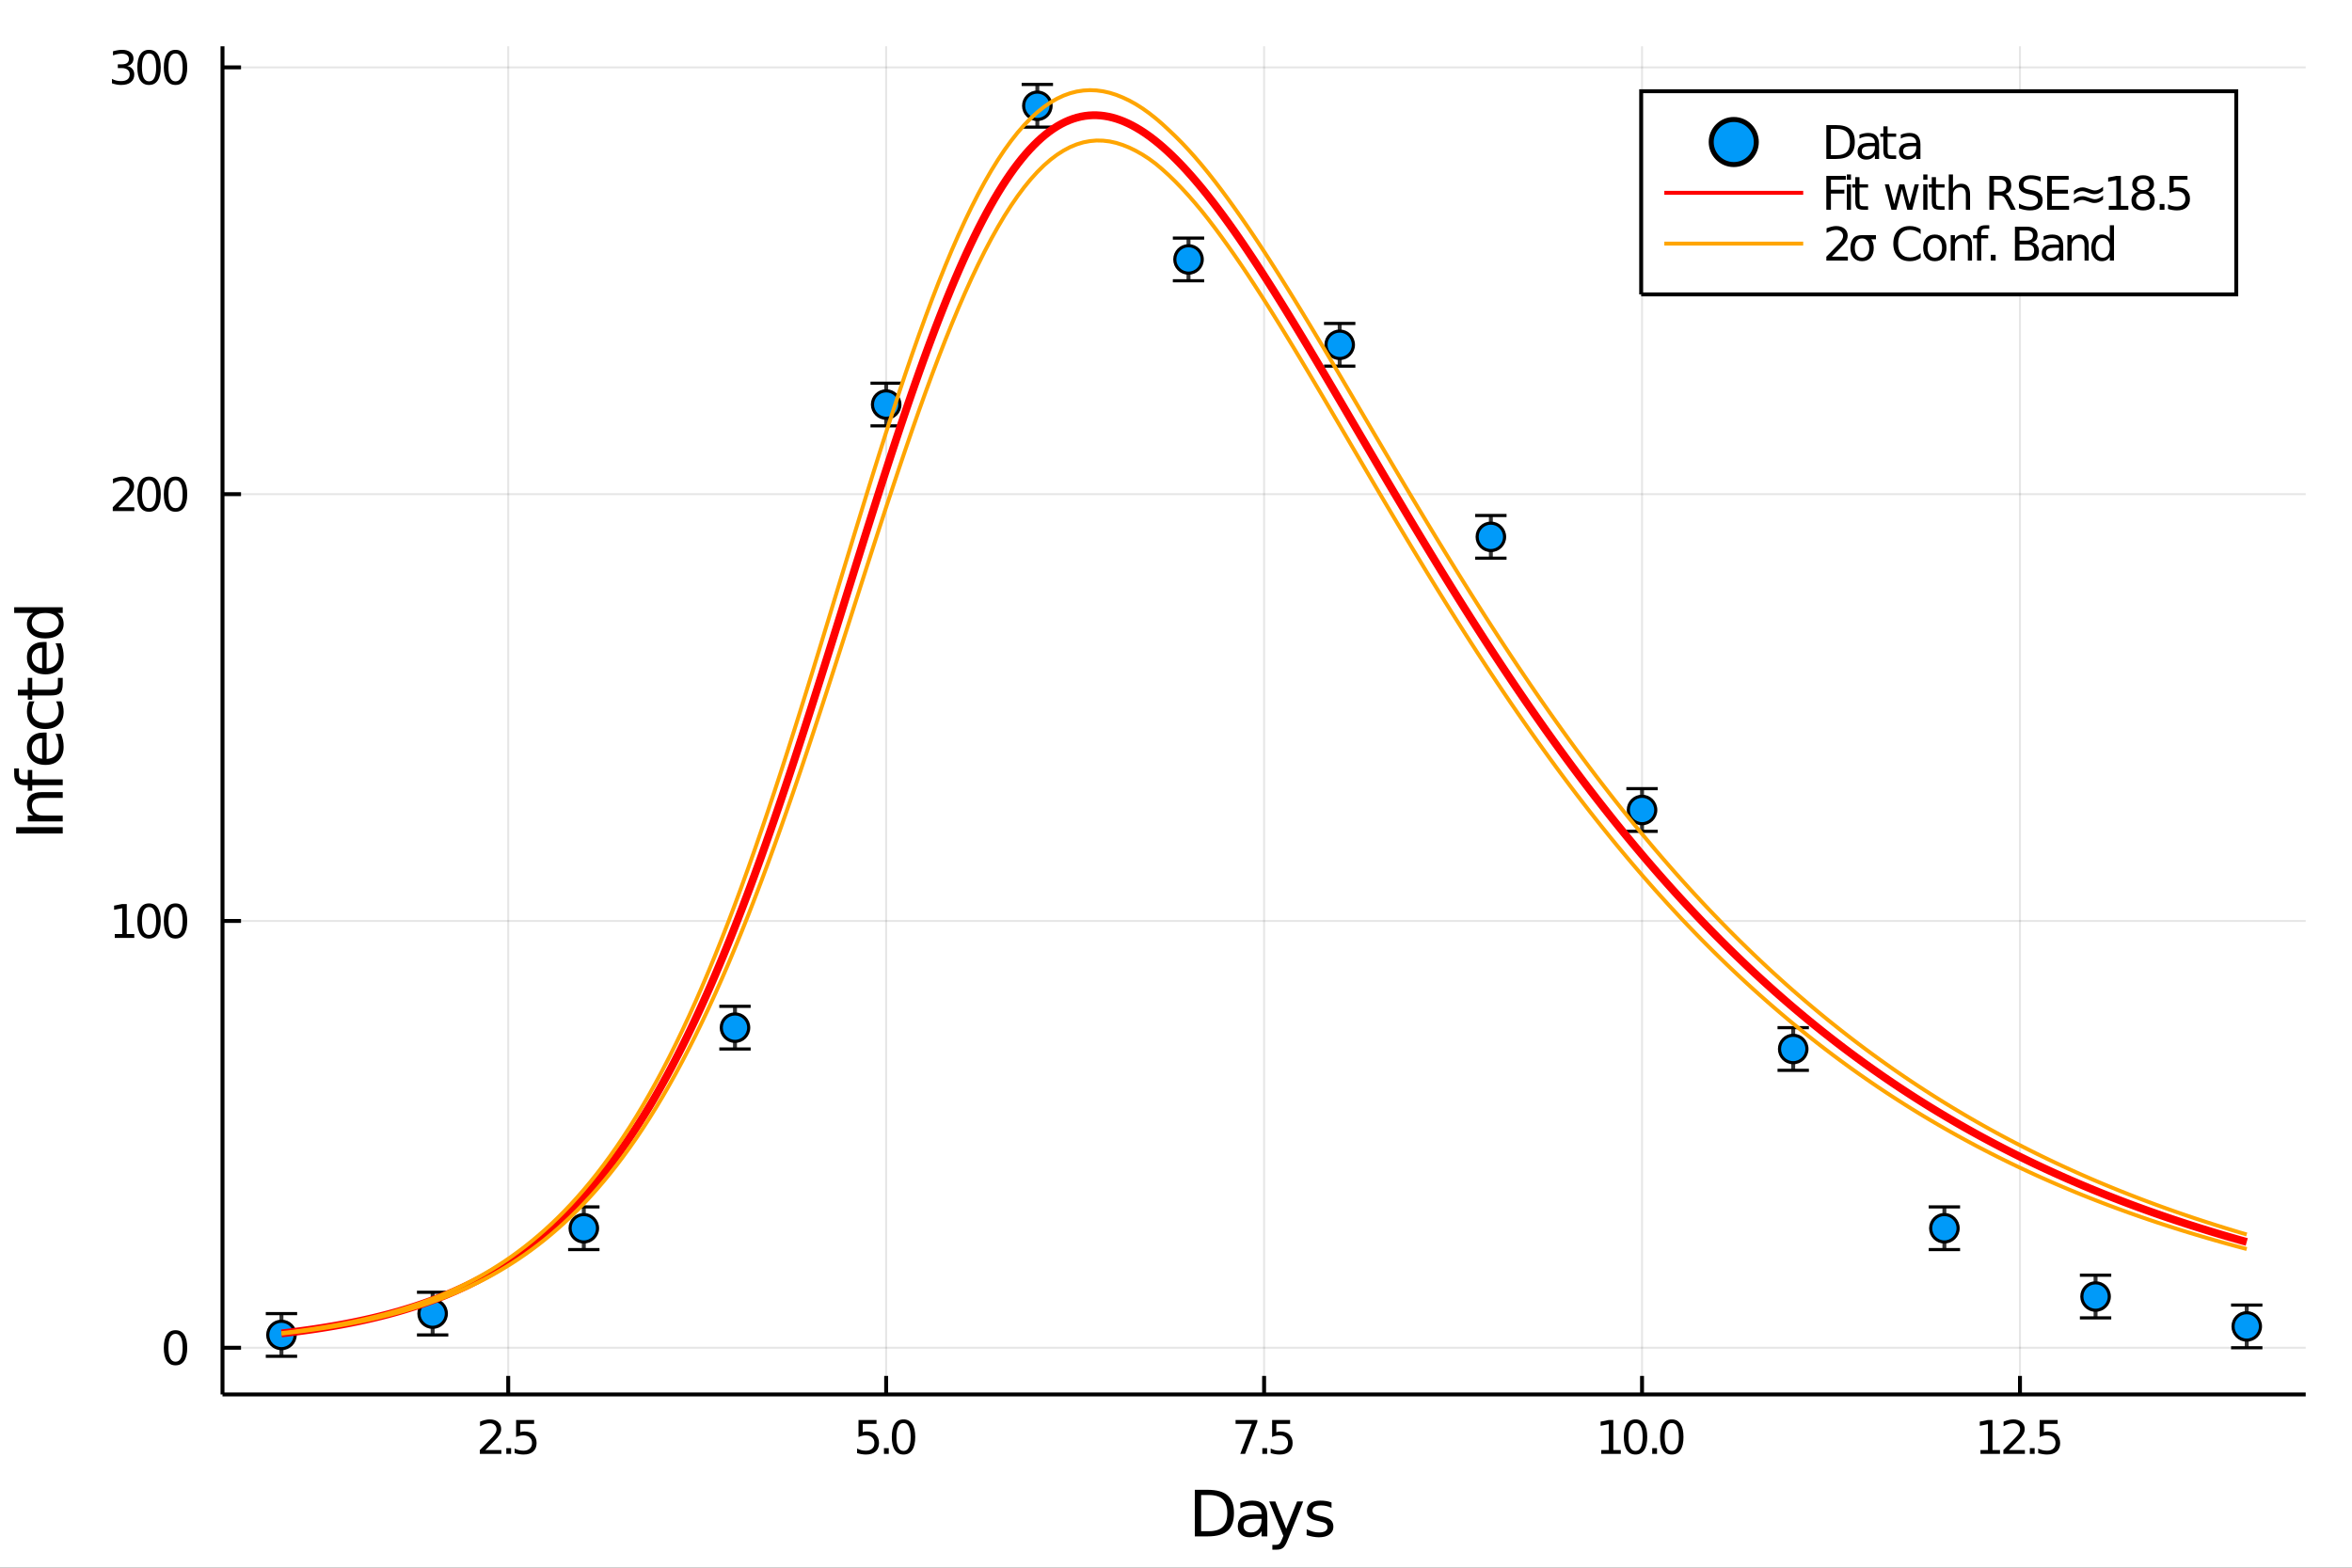 <?xml version="1.0" encoding="utf-8"?>
<svg xmlns="http://www.w3.org/2000/svg" xmlns:xlink="http://www.w3.org/1999/xlink" width="600" height="400" viewBox="0 0 2400 1600">
<rect x="0" y="0" width="2400" height="1600" fill="#333333" stroke="none"/>
<defs>
  <clipPath id="clip750">
    <rect x="0" y="0" width="2400" height="1600"/>
  </clipPath>
</defs>
<path clip-path="url(#clip750)" d="
M0 1600 L2400 1600 L2400 0 L0 0  Z
  " fill="#ffffff" fill-rule="evenodd" fill-opacity="1"/>
<defs>
  <clipPath id="clip751">
    <rect x="480" y="0" width="1681" height="1600"/>
  </clipPath>
</defs>
<path clip-path="url(#clip750)" d="
M227.042 1423.18 L2352.76 1423.18 L2352.76 47.244 L227.042 47.244  Z
  " fill="#ffffff" fill-rule="evenodd" fill-opacity="1"/>
<defs>
  <clipPath id="clip752">
    <rect x="227" y="47" width="2127" height="1377"/>
  </clipPath>
</defs>
<polyline clip-path="url(#clip752)" style="stroke:#000000; stroke-width:2; stroke-opacity:0.1; fill:none" points="
  518.595,1423.18 518.595,47.244 
  "/>
<polyline clip-path="url(#clip752)" style="stroke:#000000; stroke-width:2; stroke-opacity:0.1; fill:none" points="
  904.247,1423.18 904.247,47.244 
  "/>
<polyline clip-path="url(#clip752)" style="stroke:#000000; stroke-width:2; stroke-opacity:0.1; fill:none" points="
  1289.9,1423.18 1289.9,47.244 
  "/>
<polyline clip-path="url(#clip752)" style="stroke:#000000; stroke-width:2; stroke-opacity:0.1; fill:none" points="
  1675.55,1423.18 1675.55,47.244 
  "/>
<polyline clip-path="url(#clip752)" style="stroke:#000000; stroke-width:2; stroke-opacity:0.1; fill:none" points="
  2061.2,1423.18 2061.2,47.244 
  "/>
<polyline clip-path="url(#clip750)" style="stroke:#000000; stroke-width:4; stroke-opacity:1; fill:none" points="
  227.042,1423.18 2352.76,1423.18 
  "/>
<polyline clip-path="url(#clip750)" style="stroke:#000000; stroke-width:4; stroke-opacity:1; fill:none" points="
  518.595,1423.18 518.595,1404.28 
  "/>
<polyline clip-path="url(#clip750)" style="stroke:#000000; stroke-width:4; stroke-opacity:1; fill:none" points="
  904.247,1423.18 904.247,1404.28 
  "/>
<polyline clip-path="url(#clip750)" style="stroke:#000000; stroke-width:4; stroke-opacity:1; fill:none" points="
  1289.9,1423.18 1289.9,1404.28 
  "/>
<polyline clip-path="url(#clip750)" style="stroke:#000000; stroke-width:4; stroke-opacity:1; fill:none" points="
  1675.55,1423.18 1675.55,1404.28 
  "/>
<polyline clip-path="url(#clip750)" style="stroke:#000000; stroke-width:4; stroke-opacity:1; fill:none" points="
  2061.2,1423.18 2061.2,1404.28 
  "/>
<path clip-path="url(#clip750)" d="M 0 0 M495.262 1479.92 L511.581 1479.92 L511.581 1483.85 L489.637 1483.85 L489.637 1479.92 Q492.299 1477.16 496.882 1472.53 Q501.489 1467.88 502.669 1466.54 Q504.915 1464.01 505.794 1462.28 Q506.697 1460.52 506.697 1458.83 Q506.697 1456.07 504.753 1454.34 Q502.831 1452.6 499.729 1452.6 Q497.53 1452.6 495.077 1453.37 Q492.646 1454.13 489.868 1455.68 L489.868 1450.96 Q492.692 1449.82 495.146 1449.25 Q497.6 1448.67 499.637 1448.67 Q505.007 1448.67 508.202 1451.35 Q511.396 1454.04 511.396 1458.53 Q511.396 1460.66 510.586 1462.58 Q509.799 1464.48 507.692 1467.07 Q507.114 1467.74 504.012 1470.96 Q500.91 1474.15 495.262 1479.92 Z" fill="#000000" fill-rule="evenodd" fill-opacity="1" /><path clip-path="url(#clip750)" d="M 0 0 M516.651 1477.97 L521.535 1477.97 L521.535 1483.85 L516.651 1483.85 L516.651 1477.97 Z" fill="#000000" fill-rule="evenodd" fill-opacity="1" /><path clip-path="url(#clip750)" d="M 0 0 M526.651 1449.29 L545.007 1449.29 L545.007 1453.23 L530.933 1453.23 L530.933 1461.7 Q531.951 1461.35 532.97 1461.19 Q533.988 1461 535.007 1461 Q540.794 1461 544.174 1464.18 Q547.553 1467.35 547.553 1472.76 Q547.553 1478.34 544.081 1481.44 Q540.609 1484.52 534.289 1484.52 Q532.114 1484.52 529.845 1484.15 Q527.6 1483.78 525.192 1483.04 L525.192 1478.34 Q527.276 1479.48 529.498 1480.03 Q531.72 1480.59 534.197 1480.59 Q538.201 1480.59 540.539 1478.48 Q542.877 1476.38 542.877 1472.76 Q542.877 1469.15 540.539 1467.05 Q538.201 1464.94 534.197 1464.94 Q532.322 1464.94 530.447 1465.36 Q528.595 1465.77 526.651 1466.65 L526.651 1449.29 Z" fill="#000000" fill-rule="evenodd" fill-opacity="1" /><path clip-path="url(#clip750)" d="M 0 0 M876.041 1449.29 L894.398 1449.29 L894.398 1453.23 L880.324 1453.23 L880.324 1461.7 Q881.342 1461.35 882.361 1461.19 Q883.379 1461 884.398 1461 Q890.185 1461 893.564 1464.18 Q896.944 1467.35 896.944 1472.76 Q896.944 1478.34 893.472 1481.44 Q889.999 1484.52 883.68 1484.52 Q881.504 1484.52 879.236 1484.15 Q876.99 1483.78 874.583 1483.04 L874.583 1478.34 Q876.666 1479.48 878.888 1480.03 Q881.111 1480.59 883.587 1480.59 Q887.592 1480.59 889.93 1478.48 Q892.268 1476.38 892.268 1472.76 Q892.268 1469.15 889.93 1467.05 Q887.592 1464.94 883.587 1464.94 Q881.712 1464.94 879.837 1465.36 Q877.986 1465.77 876.041 1466.65 L876.041 1449.29 Z" fill="#000000" fill-rule="evenodd" fill-opacity="1" /><path clip-path="url(#clip750)" d="M 0 0 M902.013 1477.97 L906.897 1477.97 L906.897 1483.85 L902.013 1483.85 L902.013 1477.97 Z" fill="#000000" fill-rule="evenodd" fill-opacity="1" /><path clip-path="url(#clip750)" d="M 0 0 M921.967 1452.37 Q918.356 1452.37 916.527 1455.94 Q914.722 1459.48 914.722 1466.61 Q914.722 1473.71 916.527 1477.28 Q918.356 1480.82 921.967 1480.82 Q925.601 1480.82 927.407 1477.28 Q929.235 1473.71 929.235 1466.61 Q929.235 1459.48 927.407 1455.94 Q925.601 1452.37 921.967 1452.37 M921.967 1448.67 Q927.777 1448.67 930.833 1453.27 Q933.911 1457.86 933.911 1466.61 Q933.911 1475.33 930.833 1479.94 Q927.777 1484.52 921.967 1484.52 Q916.157 1484.52 913.078 1479.94 Q910.022 1475.33 910.022 1466.61 Q910.022 1457.86 913.078 1453.27 Q916.157 1448.67 921.967 1448.67 Z" fill="#000000" fill-rule="evenodd" fill-opacity="1" /><path clip-path="url(#clip750)" d="M 0 0 M1260.8 1449.29 L1283.02 1449.29 L1283.02 1451.28 L1270.48 1483.85 L1265.59 1483.85 L1277.4 1453.23 L1260.8 1453.23 L1260.8 1449.29 Z" fill="#000000" fill-rule="evenodd" fill-opacity="1" /><path clip-path="url(#clip750)" d="M 0 0 M1288.09 1477.97 L1292.98 1477.97 L1292.98 1483.85 L1288.09 1483.85 L1288.09 1477.97 Z" fill="#000000" fill-rule="evenodd" fill-opacity="1" /><path clip-path="url(#clip750)" d="M 0 0 M1298.09 1449.29 L1316.45 1449.29 L1316.45 1453.23 L1302.38 1453.23 L1302.38 1461.7 Q1303.39 1461.35 1304.41 1461.19 Q1305.43 1461 1306.45 1461 Q1312.24 1461 1315.62 1464.18 Q1319 1467.35 1319 1472.76 Q1319 1478.34 1315.52 1481.44 Q1312.05 1484.52 1305.73 1484.52 Q1303.56 1484.52 1301.29 1484.15 Q1299.04 1483.78 1296.64 1483.04 L1296.64 1478.34 Q1298.72 1479.48 1300.94 1480.03 Q1303.16 1480.59 1305.64 1480.59 Q1309.64 1480.59 1311.98 1478.48 Q1314.32 1476.38 1314.32 1472.76 Q1314.32 1469.15 1311.98 1467.05 Q1309.64 1464.94 1305.64 1464.94 Q1303.76 1464.94 1301.89 1465.36 Q1300.04 1465.77 1298.09 1466.65 L1298.09 1449.29 Z" fill="#000000" fill-rule="evenodd" fill-opacity="1" /><path clip-path="url(#clip750)" d="M 0 0 M1633.94 1479.92 L1641.58 1479.92 L1641.58 1453.55 L1633.27 1455.22 L1633.27 1450.96 L1641.53 1449.29 L1646.21 1449.29 L1646.21 1479.92 L1653.85 1479.92 L1653.85 1483.85 L1633.94 1483.85 L1633.94 1479.92 Z" fill="#000000" fill-rule="evenodd" fill-opacity="1" /><path clip-path="url(#clip750)" d="M 0 0 M1668.92 1452.37 Q1665.31 1452.37 1663.48 1455.94 Q1661.67 1459.48 1661.67 1466.61 Q1661.67 1473.71 1663.48 1477.28 Q1665.31 1480.82 1668.92 1480.82 Q1672.55 1480.82 1674.36 1477.28 Q1676.19 1473.71 1676.19 1466.61 Q1676.19 1459.48 1674.36 1455.94 Q1672.55 1452.37 1668.92 1452.37 M1668.92 1448.67 Q1674.73 1448.67 1677.78 1453.27 Q1680.86 1457.86 1680.86 1466.61 Q1680.86 1475.33 1677.78 1479.94 Q1674.73 1484.52 1668.92 1484.52 Q1663.11 1484.52 1660.03 1479.94 Q1656.97 1475.33 1656.97 1466.61 Q1656.97 1457.86 1660.03 1453.27 Q1663.11 1448.67 1668.92 1448.67 Z" fill="#000000" fill-rule="evenodd" fill-opacity="1" /><path clip-path="url(#clip750)" d="M 0 0 M1685.93 1477.97 L1690.82 1477.97 L1690.82 1483.85 L1685.93 1483.85 L1685.93 1477.97 Z" fill="#000000" fill-rule="evenodd" fill-opacity="1" /><path clip-path="url(#clip750)" d="M 0 0 M1705.89 1452.37 Q1702.28 1452.37 1700.45 1455.94 Q1698.64 1459.48 1698.64 1466.61 Q1698.64 1473.71 1700.45 1477.28 Q1702.28 1480.82 1705.89 1480.82 Q1709.52 1480.82 1711.33 1477.28 Q1713.15 1473.71 1713.15 1466.61 Q1713.15 1459.48 1711.33 1455.94 Q1709.52 1452.37 1705.89 1452.37 M1705.89 1448.67 Q1711.7 1448.67 1714.75 1453.27 Q1717.83 1457.86 1717.83 1466.61 Q1717.83 1475.33 1714.75 1479.94 Q1711.7 1484.52 1705.89 1484.52 Q1700.08 1484.52 1697 1479.94 Q1693.94 1475.33 1693.94 1466.61 Q1693.94 1457.86 1697 1453.27 Q1700.08 1448.67 1705.89 1448.67 Z" fill="#000000" fill-rule="evenodd" fill-opacity="1" /><path clip-path="url(#clip750)" d="M 0 0 M2020.89 1479.92 L2028.53 1479.92 L2028.53 1453.55 L2020.22 1455.22 L2020.22 1450.96 L2028.48 1449.29 L2033.16 1449.29 L2033.16 1479.92 L2040.8 1479.92 L2040.8 1483.85 L2020.89 1483.85 L2020.89 1479.92 Z" fill="#000000" fill-rule="evenodd" fill-opacity="1" /><path clip-path="url(#clip750)" d="M 0 0 M2049.9 1479.92 L2066.21 1479.92 L2066.21 1483.85 L2044.27 1483.85 L2044.27 1479.92 Q2046.93 1477.16 2051.52 1472.53 Q2056.12 1467.88 2057.3 1466.54 Q2059.55 1464.01 2060.43 1462.28 Q2061.33 1460.52 2061.33 1458.83 Q2061.33 1456.07 2059.39 1454.34 Q2057.46 1452.6 2054.36 1452.6 Q2052.16 1452.6 2049.71 1453.37 Q2047.28 1454.13 2044.5 1455.68 L2044.5 1450.96 Q2047.33 1449.82 2049.78 1449.25 Q2052.23 1448.67 2054.27 1448.67 Q2059.64 1448.67 2062.83 1451.35 Q2066.03 1454.04 2066.03 1458.53 Q2066.03 1460.66 2065.22 1462.58 Q2064.43 1464.48 2062.33 1467.07 Q2061.75 1467.74 2058.65 1470.96 Q2055.54 1474.15 2049.9 1479.92 Z" fill="#000000" fill-rule="evenodd" fill-opacity="1" /><path clip-path="url(#clip750)" d="M 0 0 M2071.28 1477.97 L2076.17 1477.97 L2076.17 1483.85 L2071.28 1483.85 L2071.28 1477.97 Z" fill="#000000" fill-rule="evenodd" fill-opacity="1" /><path clip-path="url(#clip750)" d="M 0 0 M2081.28 1449.29 L2099.64 1449.29 L2099.64 1453.23 L2085.57 1453.23 L2085.57 1461.7 Q2086.58 1461.35 2087.6 1461.19 Q2088.62 1461 2089.64 1461 Q2095.43 1461 2098.81 1464.18 Q2102.19 1467.35 2102.19 1472.76 Q2102.19 1478.34 2098.71 1481.44 Q2095.24 1484.52 2088.92 1484.52 Q2086.75 1484.52 2084.48 1484.15 Q2082.23 1483.78 2079.83 1483.04 L2079.83 1478.34 Q2081.91 1479.48 2084.13 1480.03 Q2086.35 1480.59 2088.83 1480.59 Q2092.83 1480.59 2095.17 1478.48 Q2097.51 1476.38 2097.51 1472.76 Q2097.51 1469.15 2095.17 1467.05 Q2092.83 1464.94 2088.83 1464.94 Q2086.96 1464.94 2085.08 1465.36 Q2083.23 1465.77 2081.28 1466.65 L2081.28 1449.29 Z" fill="#000000" fill-rule="evenodd" fill-opacity="1" /><path clip-path="url(#clip750)" d="M 0 0 M1225.64 1525.81 L1225.64 1562.76 L1233.4 1562.76 Q1243.24 1562.76 1247.79 1558.3 Q1252.37 1553.85 1252.37 1544.24 Q1252.37 1534.69 1247.79 1530.26 Q1243.24 1525.81 1233.4 1525.81 L1225.64 1525.81 M1219.21 1520.52 L1232.42 1520.52 Q1246.23 1520.52 1252.69 1526.28 Q1259.15 1532.01 1259.15 1544.24 Q1259.15 1556.52 1252.66 1562.28 Q1246.17 1568.04 1232.42 1568.04 L1219.21 1568.04 L1219.21 1520.52 Z" fill="#000000" fill-rule="evenodd" fill-opacity="1" /><path clip-path="url(#clip750)" d="M 0 0 M1281.5 1550.12 Q1274.4 1550.12 1271.66 1551.75 Q1268.92 1553.37 1268.92 1557.29 Q1268.92 1560.4 1270.96 1562.25 Q1273.03 1564.07 1276.56 1564.07 Q1281.43 1564.07 1284.36 1560.63 Q1287.32 1557.16 1287.32 1551.43 L1287.32 1550.12 L1281.5 1550.12 M1293.18 1547.71 L1293.18 1568.04 L1287.32 1568.04 L1287.32 1562.63 Q1285.32 1565.88 1282.32 1567.44 Q1279.33 1568.97 1275 1568.97 Q1269.53 1568.97 1266.28 1565.91 Q1263.07 1562.82 1263.07 1557.67 Q1263.07 1551.65 1267.08 1548.6 Q1271.12 1545.54 1279.11 1545.54 L1287.32 1545.54 L1287.32 1544.97 Q1287.32 1540.93 1284.65 1538.73 Q1282.01 1536.5 1277.2 1536.5 Q1274.14 1536.5 1271.25 1537.23 Q1268.35 1537.97 1265.68 1539.43 L1265.68 1534.02 Q1268.89 1532.78 1271.92 1532.17 Q1274.94 1531.54 1277.8 1531.54 Q1285.54 1531.54 1289.36 1535.55 Q1293.18 1539.56 1293.18 1547.71 Z" fill="#000000" fill-rule="evenodd" fill-opacity="1" /><path clip-path="url(#clip750)" d="M 0 0 M1314.15 1571.35 Q1311.67 1577.72 1309.31 1579.66 Q1306.96 1581.6 1303.01 1581.6 L1298.33 1581.6 L1298.33 1576.7 L1301.77 1576.7 Q1304.19 1576.7 1305.53 1575.56 Q1306.86 1574.41 1308.49 1570.14 L1309.54 1567.47 L1295.12 1532.4 L1301.33 1532.4 L1312.47 1560.28 L1323.61 1532.4 L1329.81 1532.4 L1314.15 1571.35 Z" fill="#000000" fill-rule="evenodd" fill-opacity="1" /><path clip-path="url(#clip750)" d="M 0 0 M1358.68 1533.45 L1358.68 1538.98 Q1356.2 1537.71 1353.52 1537.07 Q1350.85 1536.44 1347.99 1536.44 Q1343.63 1536.44 1341.43 1537.77 Q1339.27 1539.11 1339.27 1541.79 Q1339.27 1543.82 1340.82 1545 Q1342.38 1546.15 1347.09 1547.2 L1349.1 1547.64 Q1355.34 1548.98 1357.95 1551.43 Q1360.59 1553.85 1360.59 1558.21 Q1360.59 1563.17 1356.64 1566.07 Q1352.73 1568.97 1345.85 1568.97 Q1342.99 1568.97 1339.87 1568.39 Q1336.78 1567.85 1333.34 1566.74 L1333.34 1560.69 Q1336.59 1562.38 1339.74 1563.24 Q1342.89 1564.07 1345.98 1564.07 Q1350.12 1564.07 1352.35 1562.66 Q1354.57 1561.23 1354.57 1558.65 Q1354.57 1556.27 1352.95 1554.99 Q1351.36 1553.72 1345.92 1552.54 L1343.88 1552.07 Q1338.44 1550.92 1336.02 1548.56 Q1333.6 1546.18 1333.6 1542.04 Q1333.6 1537.01 1337.16 1534.27 Q1340.73 1531.54 1347.29 1531.54 Q1350.53 1531.54 1353.4 1532.01 Q1356.26 1532.49 1358.68 1533.45 Z" fill="#000000" fill-rule="evenodd" fill-opacity="1" /><polyline clip-path="url(#clip752)" style="stroke:#000000; stroke-width:2; stroke-opacity:0.1; fill:none" points="
  227.042,1375.53 2352.76,1375.53 
  "/>
<polyline clip-path="url(#clip752)" style="stroke:#000000; stroke-width:2; stroke-opacity:0.1; fill:none" points="
  227.042,939.938 2352.76,939.938 
  "/>
<polyline clip-path="url(#clip752)" style="stroke:#000000; stroke-width:2; stroke-opacity:0.1; fill:none" points="
  227.042,504.35 2352.76,504.35 
  "/>
<polyline clip-path="url(#clip752)" style="stroke:#000000; stroke-width:2; stroke-opacity:0.1; fill:none" points="
  227.042,68.762 2352.76,68.762 
  "/>
<polyline clip-path="url(#clip750)" style="stroke:#000000; stroke-width:4; stroke-opacity:1; fill:none" points="
  227.042,1423.18 227.042,47.244 
  "/>
<polyline clip-path="url(#clip750)" style="stroke:#000000; stroke-width:4; stroke-opacity:1; fill:none" points="
  227.042,1375.53 245.94,1375.53 
  "/>
<polyline clip-path="url(#clip750)" style="stroke:#000000; stroke-width:4; stroke-opacity:1; fill:none" points="
  227.042,939.938 245.94,939.938 
  "/>
<polyline clip-path="url(#clip750)" style="stroke:#000000; stroke-width:4; stroke-opacity:1; fill:none" points="
  227.042,504.35 245.94,504.35 
  "/>
<polyline clip-path="url(#clip750)" style="stroke:#000000; stroke-width:4; stroke-opacity:1; fill:none" points="
  227.042,68.762 245.94,68.762 
  "/>
<path clip-path="url(#clip750)" d="M 0 0 M179.098 1361.33 Q175.487 1361.33 173.658 1364.89 Q171.852 1368.43 171.852 1375.56 Q171.852 1382.67 173.658 1386.23 Q175.487 1389.77 179.098 1389.77 Q182.732 1389.77 184.538 1386.23 Q186.366 1382.67 186.366 1375.56 Q186.366 1368.43 184.538 1364.89 Q182.732 1361.33 179.098 1361.33 M179.098 1357.62 Q184.908 1357.62 187.963 1362.23 Q191.042 1366.81 191.042 1375.56 Q191.042 1384.29 187.963 1388.89 Q184.908 1393.48 179.098 1393.48 Q173.288 1393.48 170.209 1388.89 Q167.153 1384.29 167.153 1375.56 Q167.153 1366.81 170.209 1362.23 Q173.288 1357.62 179.098 1357.62 Z" fill="#000000" fill-rule="evenodd" fill-opacity="1" /><path clip-path="url(#clip750)" d="M 0 0 M117.107 953.283 L124.746 953.283 L124.746 926.918 L116.436 928.584 L116.436 924.325 L124.7 922.658 L129.376 922.658 L129.376 953.283 L137.015 953.283 L137.015 957.218 L117.107 957.218 L117.107 953.283 Z" fill="#000000" fill-rule="evenodd" fill-opacity="1" /><path clip-path="url(#clip750)" d="M 0 0 M152.084 925.737 Q148.473 925.737 146.644 929.302 Q144.839 932.844 144.839 939.973 Q144.839 947.08 146.644 950.644 Q148.473 954.186 152.084 954.186 Q155.718 954.186 157.524 950.644 Q159.353 947.08 159.353 939.973 Q159.353 932.844 157.524 929.302 Q155.718 925.737 152.084 925.737 M152.084 922.033 Q157.894 922.033 160.95 926.64 Q164.028 931.223 164.028 939.973 Q164.028 948.7 160.95 953.306 Q157.894 957.89 152.084 957.89 Q146.274 957.89 143.195 953.306 Q140.14 948.7 140.14 939.973 Q140.14 931.223 143.195 926.64 Q146.274 922.033 152.084 922.033 Z" fill="#000000" fill-rule="evenodd" fill-opacity="1" /><path clip-path="url(#clip750)" d="M 0 0 M179.098 925.737 Q175.487 925.737 173.658 929.302 Q171.852 932.844 171.852 939.973 Q171.852 947.08 173.658 950.644 Q175.487 954.186 179.098 954.186 Q182.732 954.186 184.538 950.644 Q186.366 947.08 186.366 939.973 Q186.366 932.844 184.538 929.302 Q182.732 925.737 179.098 925.737 M179.098 922.033 Q184.908 922.033 187.963 926.64 Q191.042 931.223 191.042 939.973 Q191.042 948.7 187.963 953.306 Q184.908 957.89 179.098 957.89 Q173.288 957.89 170.209 953.306 Q167.153 948.7 167.153 939.973 Q167.153 931.223 170.209 926.64 Q173.288 922.033 179.098 922.033 Z" fill="#000000" fill-rule="evenodd" fill-opacity="1" /><path clip-path="url(#clip750)" d="M 0 0 M120.695 517.695 L137.015 517.695 L137.015 521.63 L115.07 521.63 L115.07 517.695 Q117.732 514.94 122.316 510.311 Q126.922 505.658 128.103 504.316 Q130.348 501.792 131.228 500.056 Q132.13 498.297 132.13 496.607 Q132.13 493.853 130.186 492.117 Q128.265 490.38 125.163 490.38 Q122.964 490.38 120.51 491.144 Q118.08 491.908 115.302 493.459 L115.302 488.737 Q118.126 487.603 120.58 487.024 Q123.033 486.445 125.07 486.445 Q130.441 486.445 133.635 489.13 Q136.829 491.816 136.829 496.306 Q136.829 498.436 136.019 500.357 Q135.232 502.255 133.126 504.848 Q132.547 505.519 129.445 508.737 Q126.343 511.931 120.695 517.695 Z" fill="#000000" fill-rule="evenodd" fill-opacity="1" /><path clip-path="url(#clip750)" d="M 0 0 M152.084 490.149 Q148.473 490.149 146.644 493.714 Q144.839 497.255 144.839 504.385 Q144.839 511.491 146.644 515.056 Q148.473 518.598 152.084 518.598 Q155.718 518.598 157.524 515.056 Q159.353 511.491 159.353 504.385 Q159.353 497.255 157.524 493.714 Q155.718 490.149 152.084 490.149 M152.084 486.445 Q157.894 486.445 160.95 491.052 Q164.028 495.635 164.028 504.385 Q164.028 513.112 160.95 517.718 Q157.894 522.302 152.084 522.302 Q146.274 522.302 143.195 517.718 Q140.14 513.112 140.14 504.385 Q140.14 495.635 143.195 491.052 Q146.274 486.445 152.084 486.445 Z" fill="#000000" fill-rule="evenodd" fill-opacity="1" /><path clip-path="url(#clip750)" d="M 0 0 M179.098 490.149 Q175.487 490.149 173.658 493.714 Q171.852 497.255 171.852 504.385 Q171.852 511.491 173.658 515.056 Q175.487 518.598 179.098 518.598 Q182.732 518.598 184.538 515.056 Q186.366 511.491 186.366 504.385 Q186.366 497.255 184.538 493.714 Q182.732 490.149 179.098 490.149 M179.098 486.445 Q184.908 486.445 187.963 491.052 Q191.042 495.635 191.042 504.385 Q191.042 513.112 187.963 517.718 Q184.908 522.302 179.098 522.302 Q173.288 522.302 170.209 517.718 Q167.153 513.112 167.153 504.385 Q167.153 495.635 170.209 491.052 Q173.288 486.445 179.098 486.445 Z" fill="#000000" fill-rule="evenodd" fill-opacity="1" /><path clip-path="url(#clip750)" d="M 0 0 M129.885 67.408 Q133.242 68.126 135.117 70.394 Q137.015 72.663 137.015 75.996 Q137.015 81.112 133.496 83.912 Q129.978 86.713 123.496 86.713 Q121.32 86.713 119.006 86.274 Q116.714 85.857 114.26 85.001 L114.26 80.487 Q116.205 81.621 118.519 82.2 Q120.834 82.778 123.357 82.778 Q127.755 82.778 130.047 81.042 Q132.362 79.306 132.362 75.996 Q132.362 72.94 130.209 71.227 Q128.08 69.491 124.26 69.491 L120.232 69.491 L120.232 65.649 L124.445 65.649 Q127.894 65.649 129.723 64.283 Q131.552 62.894 131.552 60.301 Q131.552 57.639 129.654 56.227 Q127.779 54.792 124.26 54.792 Q122.339 54.792 120.14 55.209 Q117.941 55.626 115.302 56.505 L115.302 52.339 Q117.964 51.598 120.279 51.227 Q122.617 50.857 124.677 50.857 Q130.001 50.857 133.103 53.288 Q136.204 55.695 136.204 59.815 Q136.204 62.686 134.561 64.677 Q132.917 66.644 129.885 67.408 Z" fill="#000000" fill-rule="evenodd" fill-opacity="1" /><path clip-path="url(#clip750)" d="M 0 0 M152.084 54.561 Q148.473 54.561 146.644 58.126 Q144.839 61.667 144.839 68.797 Q144.839 75.903 146.644 79.468 Q148.473 83.01 152.084 83.01 Q155.718 83.01 157.524 79.468 Q159.353 75.903 159.353 68.797 Q159.353 61.667 157.524 58.126 Q155.718 54.561 152.084 54.561 M152.084 50.857 Q157.894 50.857 160.95 55.464 Q164.028 60.047 164.028 68.797 Q164.028 77.524 160.95 82.13 Q157.894 86.713 152.084 86.713 Q146.274 86.713 143.195 82.13 Q140.14 77.524 140.14 68.797 Q140.14 60.047 143.195 55.464 Q146.274 50.857 152.084 50.857 Z" fill="#000000" fill-rule="evenodd" fill-opacity="1" /><path clip-path="url(#clip750)" d="M 0 0 M179.098 54.561 Q175.487 54.561 173.658 58.126 Q171.852 61.667 171.852 68.797 Q171.852 75.903 173.658 79.468 Q175.487 83.01 179.098 83.01 Q182.732 83.01 184.538 79.468 Q186.366 75.903 186.366 68.797 Q186.366 61.667 184.538 58.126 Q182.732 54.561 179.098 54.561 M179.098 50.857 Q184.908 50.857 187.963 55.464 Q191.042 60.047 191.042 68.797 Q191.042 77.524 187.963 82.13 Q184.908 86.713 179.098 86.713 Q173.288 86.713 170.209 82.13 Q167.153 77.524 167.153 68.797 Q167.153 60.047 170.209 55.464 Q173.288 50.857 179.098 50.857 Z" fill="#000000" fill-rule="evenodd" fill-opacity="1" /><path clip-path="url(#clip750)" d="M 0 0 M16.484 850.67 L16.484 844.241 L64.004 844.241 L64.004 850.67 L16.484 850.67 Z" fill="#000000" fill-rule="evenodd" fill-opacity="1" /><path clip-path="url(#clip750)" d="M 0 0 M42.488 808.465 L64.004 808.465 L64.004 814.322 L42.679 814.322 Q37.618 814.322 35.104 816.295 Q32.589 818.269 32.589 822.215 Q32.589 826.958 35.613 829.695 Q38.637 832.432 43.857 832.432 L64.004 832.432 L64.004 838.321 L28.356 838.321 L28.356 832.432 L33.894 832.432 Q30.68 830.332 29.088 827.499 Q27.497 824.634 27.497 820.91 Q27.497 814.767 31.316 811.616 Q35.104 808.465 42.488 808.465 Z" fill="#000000" fill-rule="evenodd" fill-opacity="1" /><path clip-path="url(#clip750)" d="M 0 0 M14.479 784.276 L19.349 784.276 L19.349 789.877 Q19.349 793.028 20.622 794.27 Q21.895 795.479 25.205 795.479 L28.356 795.479 L28.356 785.835 L32.908 785.835 L32.908 795.479 L64.004 795.479 L64.004 801.368 L32.908 801.368 L32.908 806.969 L28.356 806.969 L28.356 801.368 L25.874 801.368 Q19.922 801.368 17.216 798.598 Q14.479 795.829 14.479 789.814 L14.479 784.276 Z" fill="#000000" fill-rule="evenodd" fill-opacity="1" /><path clip-path="url(#clip750)" d="M 0 0 M44.716 747.641 L47.581 747.641 L47.581 774.568 Q53.628 774.186 56.811 770.939 Q59.962 767.661 59.962 761.837 Q59.962 758.463 59.134 755.312 Q58.307 752.129 56.652 749.01 L62.19 749.01 Q63.527 752.161 64.227 755.471 Q64.927 758.781 64.927 762.187 Q64.927 770.717 59.962 775.714 Q54.997 780.679 46.53 780.679 Q37.777 780.679 32.653 775.968 Q27.497 771.226 27.497 763.205 Q27.497 756.012 32.144 751.842 Q36.759 747.641 44.716 747.641 M42.997 753.497 Q38.191 753.561 35.327 756.203 Q32.462 758.813 32.462 763.142 Q32.462 768.043 35.231 771.003 Q38 773.931 43.029 774.377 L42.997 753.497 Z" fill="#000000" fill-rule="evenodd" fill-opacity="1" /><path clip-path="url(#clip750)" d="M 0 0 M29.725 715.844 L35.199 715.844 Q33.831 718.327 33.162 720.841 Q32.462 723.324 32.462 725.87 Q32.462 731.568 36.09 734.719 Q39.687 737.87 46.212 737.87 Q52.737 737.87 56.365 734.719 Q59.962 731.568 59.962 725.87 Q59.962 723.324 59.294 720.841 Q58.593 718.327 57.225 715.844 L62.636 715.844 Q63.781 718.295 64.354 720.937 Q64.927 723.547 64.927 726.507 Q64.927 734.559 59.866 739.302 Q54.806 744.044 46.212 744.044 Q37.491 744.044 32.494 739.27 Q27.497 734.464 27.497 726.125 Q27.497 723.419 28.07 720.841 Q28.611 718.263 29.725 715.844 Z" fill="#000000" fill-rule="evenodd" fill-opacity="1" /><path clip-path="url(#clip750)" d="M 0 0 M18.235 703.909 L28.356 703.909 L28.356 691.846 L32.908 691.846 L32.908 703.909 L52.259 703.909 Q56.62 703.909 57.861 702.731 Q59.103 701.521 59.103 697.861 L59.103 691.846 L64.004 691.846 L64.004 697.861 Q64.004 704.641 61.49 707.219 Q58.943 709.797 52.259 709.797 L32.908 709.797 L32.908 714.094 L28.356 714.094 L28.356 709.797 L18.235 709.797 L18.235 703.909 Z" fill="#000000" fill-rule="evenodd" fill-opacity="1" /><path clip-path="url(#clip750)" d="M 0 0 M44.716 655.211 L47.581 655.211 L47.581 682.138 Q53.628 681.756 56.811 678.509 Q59.962 675.231 59.962 669.406 Q59.962 666.033 59.134 662.882 Q58.307 659.699 56.652 656.58 L62.19 656.58 Q63.527 659.731 64.227 663.041 Q64.927 666.351 64.927 669.757 Q64.927 678.287 59.962 683.284 Q54.997 688.249 46.53 688.249 Q37.777 688.249 32.653 683.538 Q27.497 678.796 27.497 670.775 Q27.497 663.582 32.144 659.412 Q36.759 655.211 44.716 655.211 M42.997 661.067 Q38.191 661.131 35.327 663.773 Q32.462 666.383 32.462 670.711 Q32.462 675.613 35.231 678.573 Q38 681.501 43.029 681.947 L42.997 661.067 Z" fill="#000000" fill-rule="evenodd" fill-opacity="1" /><path clip-path="url(#clip750)" d="M 0 0 M33.767 625.61 L14.479 625.61 L14.479 619.754 L64.004 619.754 L64.004 625.61 L58.657 625.61 Q61.84 627.456 63.399 630.289 Q64.927 633.09 64.927 637.037 Q64.927 643.498 59.771 647.572 Q54.615 651.614 46.212 651.614 Q37.809 651.614 32.653 647.572 Q27.497 643.498 27.497 637.037 Q27.497 633.09 29.056 630.289 Q30.584 627.456 33.767 625.61 M46.212 645.567 Q52.673 645.567 56.365 642.925 Q60.026 640.252 60.026 635.605 Q60.026 630.958 56.365 628.284 Q52.673 625.61 46.212 625.61 Q39.751 625.61 36.09 628.284 Q32.398 630.958 32.398 635.605 Q32.398 640.252 36.09 642.925 Q39.751 645.567 46.212 645.567 Z" fill="#000000" fill-rule="evenodd" fill-opacity="1" /><polyline clip-path="url(#clip752)" style="stroke:#000000; stroke-width:4; stroke-opacity:0.8; fill:none" points="
  287.204,1384.24 287.204,1340.68 
  "/>
<polyline clip-path="url(#clip752)" style="stroke:#000000; stroke-width:4; stroke-opacity:0.8; fill:none" points="
  441.465,1362.46 441.465,1318.9 
  "/>
<polyline clip-path="url(#clip752)" style="stroke:#000000; stroke-width:4; stroke-opacity:0.8; fill:none" points="
  595.725,1275.34 595.725,1231.78 
  "/>
<polyline clip-path="url(#clip752)" style="stroke:#000000; stroke-width:4; stroke-opacity:0.8; fill:none" points="
  749.986,1070.61 749.986,1027.06 
  "/>
<polyline clip-path="url(#clip752)" style="stroke:#000000; stroke-width:4; stroke-opacity:0.8; fill:none" points="
  904.247,434.656 904.247,391.097 
  "/>
<polyline clip-path="url(#clip752)" style="stroke:#000000; stroke-width:4; stroke-opacity:0.8; fill:none" points="
  1058.51,129.744 1058.51,86.186 
  "/>
<polyline clip-path="url(#clip752)" style="stroke:#000000; stroke-width:4; stroke-opacity:0.8; fill:none" points="
  1212.77,286.556 1212.77,242.997 
  "/>
<polyline clip-path="url(#clip752)" style="stroke:#000000; stroke-width:4; stroke-opacity:0.8; fill:none" points="
  1367.03,373.674 1367.03,330.115 
  "/>
<polyline clip-path="url(#clip752)" style="stroke:#000000; stroke-width:4; stroke-opacity:0.8; fill:none" points="
  1521.29,569.688 1521.29,526.13 
  "/>
<polyline clip-path="url(#clip752)" style="stroke:#000000; stroke-width:4; stroke-opacity:0.8; fill:none" points="
  1675.55,848.465 1675.55,804.906 
  "/>
<polyline clip-path="url(#clip752)" style="stroke:#000000; stroke-width:4; stroke-opacity:0.8; fill:none" points="
  1829.81,1092.39 1829.81,1048.84 
  "/>
<polyline clip-path="url(#clip752)" style="stroke:#000000; stroke-width:4; stroke-opacity:0.8; fill:none" points="
  1984.07,1275.34 1984.07,1231.78 
  "/>
<polyline clip-path="url(#clip752)" style="stroke:#000000; stroke-width:4; stroke-opacity:0.8; fill:none" points="
  2138.33,1345.04 2138.33,1301.48 
  "/>
<polyline clip-path="url(#clip752)" style="stroke:#000000; stroke-width:4; stroke-opacity:0.8; fill:none" points="
  2292.59,1375.53 2292.59,1331.97 
  "/>
<line clip-path="url(#clip752)" x1="303.204" y1="1384.24" x2="271.204" y2="1384.24" style="stroke:#000000; stroke-width:3.2; stroke-opacity:1"/>
<line clip-path="url(#clip752)" x1="303.204" y1="1340.68" x2="271.204" y2="1340.68" style="stroke:#000000; stroke-width:3.2; stroke-opacity:1"/>
<line clip-path="url(#clip752)" x1="457.465" y1="1362.46" x2="425.465" y2="1362.46" style="stroke:#000000; stroke-width:3.2; stroke-opacity:1"/>
<line clip-path="url(#clip752)" x1="457.465" y1="1318.9" x2="425.465" y2="1318.9" style="stroke:#000000; stroke-width:3.2; stroke-opacity:1"/>
<line clip-path="url(#clip752)" x1="611.725" y1="1275.34" x2="579.725" y2="1275.34" style="stroke:#000000; stroke-width:3.2; stroke-opacity:1"/>
<line clip-path="url(#clip752)" x1="611.725" y1="1231.78" x2="579.725" y2="1231.78" style="stroke:#000000; stroke-width:3.2; stroke-opacity:1"/>
<line clip-path="url(#clip752)" x1="765.986" y1="1070.61" x2="733.986" y2="1070.61" style="stroke:#000000; stroke-width:3.2; stroke-opacity:1"/>
<line clip-path="url(#clip752)" x1="765.986" y1="1027.06" x2="733.986" y2="1027.06" style="stroke:#000000; stroke-width:3.2; stroke-opacity:1"/>
<line clip-path="url(#clip752)" x1="920.247" y1="434.656" x2="888.247" y2="434.656" style="stroke:#000000; stroke-width:3.2; stroke-opacity:1"/>
<line clip-path="url(#clip752)" x1="920.247" y1="391.097" x2="888.247" y2="391.097" style="stroke:#000000; stroke-width:3.2; stroke-opacity:1"/>
<line clip-path="url(#clip752)" x1="1074.51" y1="129.744" x2="1042.51" y2="129.744" style="stroke:#000000; stroke-width:3.2; stroke-opacity:1"/>
<line clip-path="url(#clip752)" x1="1074.51" y1="86.186" x2="1042.51" y2="86.186" style="stroke:#000000; stroke-width:3.2; stroke-opacity:1"/>
<line clip-path="url(#clip752)" x1="1228.77" y1="286.556" x2="1196.77" y2="286.556" style="stroke:#000000; stroke-width:3.2; stroke-opacity:1"/>
<line clip-path="url(#clip752)" x1="1228.77" y1="242.997" x2="1196.77" y2="242.997" style="stroke:#000000; stroke-width:3.2; stroke-opacity:1"/>
<line clip-path="url(#clip752)" x1="1383.03" y1="373.674" x2="1351.03" y2="373.674" style="stroke:#000000; stroke-width:3.2; stroke-opacity:1"/>
<line clip-path="url(#clip752)" x1="1383.03" y1="330.115" x2="1351.03" y2="330.115" style="stroke:#000000; stroke-width:3.2; stroke-opacity:1"/>
<line clip-path="url(#clip752)" x1="1537.29" y1="569.688" x2="1505.29" y2="569.688" style="stroke:#000000; stroke-width:3.2; stroke-opacity:1"/>
<line clip-path="url(#clip752)" x1="1537.29" y1="526.13" x2="1505.29" y2="526.13" style="stroke:#000000; stroke-width:3.2; stroke-opacity:1"/>
<line clip-path="url(#clip752)" x1="1691.55" y1="848.465" x2="1659.55" y2="848.465" style="stroke:#000000; stroke-width:3.2; stroke-opacity:1"/>
<line clip-path="url(#clip752)" x1="1691.55" y1="804.906" x2="1659.55" y2="804.906" style="stroke:#000000; stroke-width:3.2; stroke-opacity:1"/>
<line clip-path="url(#clip752)" x1="1845.81" y1="1092.39" x2="1813.81" y2="1092.39" style="stroke:#000000; stroke-width:3.2; stroke-opacity:1"/>
<line clip-path="url(#clip752)" x1="1845.81" y1="1048.84" x2="1813.81" y2="1048.84" style="stroke:#000000; stroke-width:3.2; stroke-opacity:1"/>
<line clip-path="url(#clip752)" x1="2000.07" y1="1275.34" x2="1968.07" y2="1275.34" style="stroke:#000000; stroke-width:3.2; stroke-opacity:1"/>
<line clip-path="url(#clip752)" x1="2000.07" y1="1231.78" x2="1968.07" y2="1231.78" style="stroke:#000000; stroke-width:3.2; stroke-opacity:1"/>
<line clip-path="url(#clip752)" x1="2154.33" y1="1345.04" x2="2122.33" y2="1345.04" style="stroke:#000000; stroke-width:3.2; stroke-opacity:1"/>
<line clip-path="url(#clip752)" x1="2154.33" y1="1301.48" x2="2122.33" y2="1301.48" style="stroke:#000000; stroke-width:3.2; stroke-opacity:1"/>
<line clip-path="url(#clip752)" x1="2308.59" y1="1375.53" x2="2276.59" y2="1375.53" style="stroke:#000000; stroke-width:3.2; stroke-opacity:1"/>
<line clip-path="url(#clip752)" x1="2308.59" y1="1331.97" x2="2276.59" y2="1331.97" style="stroke:#000000; stroke-width:3.2; stroke-opacity:1"/>
<circle clip-path="url(#clip752)" cx="287.204" cy="1362.46" r="14" fill="#009af9" fill-rule="evenodd" fill-opacity="1" stroke="#000000" stroke-opacity="1" stroke-width="3.2"/>
<circle clip-path="url(#clip752)" cx="441.465" cy="1340.68" r="14" fill="#009af9" fill-rule="evenodd" fill-opacity="1" stroke="#000000" stroke-opacity="1" stroke-width="3.2"/>
<circle clip-path="url(#clip752)" cx="595.725" cy="1253.56" r="14" fill="#009af9" fill-rule="evenodd" fill-opacity="1" stroke="#000000" stroke-opacity="1" stroke-width="3.2"/>
<circle clip-path="url(#clip752)" cx="749.986" cy="1048.84" r="14" fill="#009af9" fill-rule="evenodd" fill-opacity="1" stroke="#000000" stroke-opacity="1" stroke-width="3.2"/>
<circle clip-path="url(#clip752)" cx="904.247" cy="412.877" r="14" fill="#009af9" fill-rule="evenodd" fill-opacity="1" stroke="#000000" stroke-opacity="1" stroke-width="3.2"/>
<circle clip-path="url(#clip752)" cx="1058.51" cy="107.965" r="14" fill="#009af9" fill-rule="evenodd" fill-opacity="1" stroke="#000000" stroke-opacity="1" stroke-width="3.2"/>
<circle clip-path="url(#clip752)" cx="1212.77" cy="264.777" r="14" fill="#009af9" fill-rule="evenodd" fill-opacity="1" stroke="#000000" stroke-opacity="1" stroke-width="3.2"/>
<circle clip-path="url(#clip752)" cx="1367.03" cy="351.894" r="14" fill="#009af9" fill-rule="evenodd" fill-opacity="1" stroke="#000000" stroke-opacity="1" stroke-width="3.2"/>
<circle clip-path="url(#clip752)" cx="1521.29" cy="547.909" r="14" fill="#009af9" fill-rule="evenodd" fill-opacity="1" stroke="#000000" stroke-opacity="1" stroke-width="3.2"/>
<circle clip-path="url(#clip752)" cx="1675.55" cy="826.685" r="14" fill="#009af9" fill-rule="evenodd" fill-opacity="1" stroke="#000000" stroke-opacity="1" stroke-width="3.2"/>
<circle clip-path="url(#clip752)" cx="1829.81" cy="1070.61" r="14" fill="#009af9" fill-rule="evenodd" fill-opacity="1" stroke="#000000" stroke-opacity="1" stroke-width="3.2"/>
<circle clip-path="url(#clip752)" cx="1984.07" cy="1253.56" r="14" fill="#009af9" fill-rule="evenodd" fill-opacity="1" stroke="#000000" stroke-opacity="1" stroke-width="3.2"/>
<circle clip-path="url(#clip752)" cx="2138.33" cy="1323.26" r="14" fill="#009af9" fill-rule="evenodd" fill-opacity="1" stroke="#000000" stroke-opacity="1" stroke-width="3.2"/>
<circle clip-path="url(#clip752)" cx="2292.59" cy="1353.75" r="14" fill="#009af9" fill-rule="evenodd" fill-opacity="1" stroke="#000000" stroke-opacity="1" stroke-width="3.2"/>
<polyline clip-path="url(#clip752)" style="stroke:#ff0000; stroke-width:8; stroke-opacity:1; fill:none" points="
  287.204,1360.89 291.223,1360.42 295.242,1359.93 299.26,1359.44 303.279,1358.92 307.298,1358.39 311.317,1357.85 315.336,1357.28 319.354,1356.7 323.373,1356.1 
  327.392,1355.48 331.411,1354.84 335.43,1354.18 339.449,1353.5 343.467,1352.8 347.486,1352.08 351.505,1351.33 355.524,1350.56 359.543,1349.77 363.561,1348.95 
  367.58,1348.11 371.599,1347.24 375.618,1346.34 379.637,1345.42 383.656,1344.46 387.674,1343.48 391.693,1342.46 395.712,1341.42 399.731,1340.34 403.75,1339.23 
  407.768,1338.08 411.787,1336.9 415.806,1335.68 419.825,1334.43 423.844,1333.14 427.863,1331.8 431.881,1330.43 435.9,1329.01 439.919,1327.55 443.938,1326.05 
  447.957,1324.5 451.975,1322.91 455.994,1321.26 460.013,1319.57 464.032,1317.82 468.051,1316.02 472.07,1314.17 476.088,1312.26 480.107,1310.3 484.126,1308.27 
  488.145,1306.19 492.164,1304.05 496.182,1301.84 500.201,1299.56 504.22,1297.22 508.239,1294.81 512.258,1292.33 516.277,1289.78 520.295,1287.15 524.314,1284.45 
  528.333,1281.67 532.352,1278.81 536.371,1275.87 540.389,1272.84 544.408,1269.73 548.427,1266.53 552.446,1263.24 556.465,1259.86 560.484,1256.38 564.502,1252.8 
  568.521,1249.13 572.54,1245.36 576.559,1241.48 580.578,1237.5 584.596,1233.41 588.615,1229.2 592.634,1224.89 596.653,1220.46 600.672,1215.92 604.691,1211.25 
  608.709,1206.47 612.728,1201.56 616.747,1196.52 620.766,1191.35 624.785,1186.06 628.803,1180.63 632.822,1175.06 636.841,1169.36 640.86,1163.52 644.879,1157.54 
  648.898,1151.41 652.916,1145.14 656.935,1138.72 660.954,1132.15 664.973,1125.43 668.992,1118.55 673.01,1111.52 677.029,1104.34 681.048,1097 685.067,1089.5 
  689.086,1081.83 693.105,1074.01 697.123,1066.03 701.142,1057.88 705.161,1049.57 709.18,1041.09 713.199,1032.45 717.217,1023.64 721.236,1014.67 725.255,1005.54 
  729.274,996.237 733.293,986.773 737.312,977.147 741.33,967.359 745.349,957.41 749.368,947.301 753.387,937.036 757.406,926.614 761.424,916.04 765.443,905.314 
  769.462,894.44 773.481,883.422 777.5,872.261 781.519,860.962 785.537,849.528 789.556,837.964 793.575,826.274 797.594,814.463 801.613,802.536 805.631,790.497 
  809.65,778.353 813.669,766.109 817.688,753.772 821.707,741.347 825.726,728.841 829.744,716.262 833.763,703.615 837.782,690.91 841.801,678.153 845.82,665.351 
  849.838,652.514 853.857,639.649 857.876,626.765 861.895,613.87 865.914,600.973 869.933,588.084 873.951,575.209 877.97,562.36 881.989,549.546 886.008,536.774 
  890.027,524.056 894.045,511.399 898.064,498.814 902.083,486.31 906.102,473.896 910.121,461.582 914.14,449.376 918.158,437.289 922.177,425.328 926.196,413.503 
  930.215,401.823 934.234,390.296 938.252,378.931 942.271,367.736 946.29,356.719 950.309,345.888 954.328,335.25 958.347,324.813 962.365,314.585 966.384,304.571 
  970.403,294.778 974.422,285.212 978.441,275.88 982.459,266.787 986.478,257.938 990.497,249.337 994.516,240.991 998.535,232.902 1002.55,225.075 1006.57,217.514 
  1010.59,210.22 1014.61,203.199 1018.63,196.451 1022.65,189.979 1026.67,183.785 1030.69,177.87 1034.7,172.236 1038.72,166.883 1042.74,161.812 1046.76,157.023 
  1050.78,152.516 1054.8,148.291 1058.82,144.346 1062.84,140.682 1066.85,137.296 1070.87,134.187 1074.89,131.353 1078.91,128.792 1082.93,126.503 1086.95,124.483 
  1090.97,122.728 1094.99,121.236 1099.01,120.005 1103.02,119.03 1107.04,118.309 1111.06,117.837 1115.08,117.612 1119.1,117.629 1123.12,117.884 1127.14,118.374 
  1131.16,119.093 1135.17,120.039 1139.19,121.206 1143.21,122.59 1147.23,124.187 1151.25,125.992 1155.27,128 1159.29,130.207 1163.31,132.608 1167.33,135.199 
  1171.34,137.974 1175.36,140.929 1179.38,144.06 1183.4,147.361 1187.42,150.827 1191.44,154.455 1195.46,158.24 1199.48,162.176 1203.49,166.259 1207.51,170.485 
  1211.53,174.849 1215.55,179.346 1219.57,183.973 1223.59,188.723 1227.61,193.594 1231.63,198.581 1235.64,203.68 1239.66,208.886 1243.68,214.195 1247.7,219.603 
  1251.72,225.106 1255.74,230.701 1259.76,236.383 1263.78,242.148 1267.8,247.994 1271.81,253.915 1275.83,259.908 1279.85,265.971 1283.87,272.099 1287.89,278.289 
  1291.91,284.538 1295.93,290.843 1299.95,297.2 1303.96,303.606 1307.98,310.058 1312,316.554 1316.02,323.09 1320.04,329.664 1324.06,336.272 1328.08,342.913 
  1332.1,349.583 1336.12,356.281 1340.13,363.003 1344.15,369.747 1348.17,376.511 1352.19,383.292 1356.21,390.089 1360.23,396.899 1364.25,403.72 1368.27,410.55 
  1372.28,417.388 1376.3,424.231 1380.32,431.077 1384.34,437.925 1388.36,444.772 1392.38,451.618 1396.4,458.461 1400.42,465.298 1404.44,472.129 1408.45,478.952 
  1412.47,485.766 1416.49,492.569 1420.51,499.36 1424.53,506.137 1428.55,512.9 1432.57,519.647 1436.59,526.378 1440.6,533.09 1444.62,539.783 1448.64,546.456 
  1452.66,553.108 1456.68,559.738 1460.7,566.345 1464.72,572.928 1468.74,579.487 1472.76,586.02 1476.77,592.526 1480.79,599.006 1484.81,605.459 1488.83,611.882 
  1492.85,618.277 1496.87,624.643 1500.89,630.978 1504.91,637.282 1508.92,643.555 1512.94,649.797 1516.96,656.006 1520.98,662.182 1525,668.325 1529.02,674.435 
  1533.04,680.511 1537.06,686.552 1541.08,692.559 1545.09,698.531 1549.11,704.468 1553.13,710.369 1557.15,716.234 1561.17,722.063 1565.19,727.856 1569.21,733.612 
  1573.23,739.332 1577.24,745.015 1581.26,750.661 1585.28,756.269 1589.3,761.84 1593.32,767.374 1597.34,772.871 1601.36,778.329 1605.38,783.75 1609.4,789.134 
  1613.41,794.479 1617.43,799.787 1621.45,805.056 1625.47,810.288 1629.49,815.482 1633.51,820.638 1637.53,825.755 1641.55,830.835 1645.56,835.878 1649.58,840.882 
  1653.6,845.848 1657.62,850.777 1661.64,855.668 1665.66,860.522 1669.68,865.338 1673.7,870.116 1677.71,874.857 1681.73,879.561 1685.75,884.228 1689.77,888.857 
  1693.79,893.45 1697.81,898.006 1701.83,902.525 1705.85,907.007 1709.87,911.453 1713.88,915.863 1717.9,920.237 1721.92,924.574 1725.94,928.876 1729.96,933.142 
  1733.98,937.372 1738,941.567 1742.02,945.727 1746.03,949.852 1750.05,953.942 1754.07,957.997 1758.09,962.018 1762.11,966.004 1766.13,969.956 1770.15,973.874 
  1774.17,977.758 1778.19,981.609 1782.2,985.426 1786.22,989.21 1790.24,992.961 1794.26,996.679 1798.28,1000.36 1802.3,1004.02 1806.32,1007.64 1810.34,1011.23 
  1814.35,1014.78 1818.37,1018.31 1822.39,1021.8 1826.41,1025.27 1830.43,1028.7 1834.45,1032.1 1838.47,1035.47 1842.49,1038.81 1846.51,1042.12 1850.52,1045.4 
  1854.54,1048.65 1858.56,1051.87 1862.58,1055.06 1866.6,1058.22 1870.62,1061.35 1874.64,1064.46 1878.66,1067.53 1882.67,1070.58 1886.69,1073.6 1890.71,1076.59 
  1894.73,1079.55 1898.75,1082.49 1902.77,1085.4 1906.79,1088.28 1910.81,1091.14 1914.83,1093.96 1918.84,1096.77 1922.86,1099.54 1926.88,1102.29 1930.9,1105.02 
  1934.92,1107.71 1938.94,1110.39 1942.96,1113.03 1946.98,1115.66 1950.99,1118.25 1955.01,1120.83 1959.03,1123.38 1963.05,1125.9 1967.07,1128.4 1971.09,1130.88 
  1975.11,1133.33 1979.13,1135.76 1983.15,1138.17 1987.16,1140.55 1991.18,1142.91 1995.2,1145.25 1999.22,1147.57 2003.24,1149.86 2007.26,1152.13 2011.28,1154.38 
  2015.3,1156.61 2019.31,1158.82 2023.33,1161 2027.35,1163.16 2031.37,1165.31 2035.39,1167.43 2039.41,1169.53 2043.43,1171.61 2047.45,1173.67 2051.47,1175.71 
  2055.48,1177.73 2059.5,1179.74 2063.52,1181.72 2067.54,1183.68 2071.56,1185.62 2075.58,1187.55 2079.6,1189.45 2083.62,1191.34 2087.63,1193.21 2091.65,1195.06 
  2095.67,1196.89 2099.69,1198.7 2103.71,1200.5 2107.73,1202.28 2111.75,1204.04 2115.77,1205.78 2119.79,1207.51 2123.8,1209.22 2127.82,1210.91 2131.84,1212.59 
  2135.86,1214.25 2139.88,1215.89 2143.9,1217.52 2147.92,1219.13 2151.94,1220.72 2155.95,1222.3 2159.97,1223.86 2163.99,1225.41 2168.01,1226.94 2172.03,1228.46 
  2176.05,1229.96 2180.07,1231.45 2184.09,1232.92 2188.1,1234.37 2192.12,1235.82 2196.14,1237.25 2200.16,1238.66 2204.18,1240.06 2208.2,1241.45 2212.22,1242.82 
  2216.24,1244.18 2220.26,1245.52 2224.27,1246.85 2228.29,1248.17 2232.31,1249.47 2236.33,1250.77 2240.35,1252.04 2244.37,1253.31 2248.39,1254.56 2252.41,1255.8 
  2256.42,1257.03 2260.44,1258.25 2264.46,1259.45 2268.48,1260.64 2272.5,1261.82 2276.52,1262.99 2280.54,1264.14 2284.56,1265.29 2288.58,1266.42 2292.59,1267.54 
  
  "/>
<polyline clip-path="url(#clip752)" style="stroke:#ffa500; stroke-width:4; stroke-opacity:1; fill:none" points="
  287.204,1360.64 293.911,1359.83 300.618,1358.97 307.325,1358.07 314.032,1357.12 320.739,1356.11 327.446,1355.05 334.153,1353.94 340.86,1352.76 347.567,1351.52 
  354.274,1350.22 360.981,1348.85 367.688,1347.4 374.395,1345.87 381.102,1344.26 387.809,1342.57 394.516,1340.79 401.223,1338.91 407.93,1336.94 414.637,1334.86 
  421.344,1332.67 428.051,1330.37 434.758,1327.94 441.465,1325.39 448.172,1322.71 454.879,1319.89 461.586,1316.92 468.293,1313.8 475,1310.52 481.707,1307.07 
  488.414,1303.45 495.121,1299.64 501.828,1295.65 508.535,1291.45 515.242,1287.04 521.949,1282.42 528.656,1277.57 535.363,1272.48 542.07,1267.14 548.777,1261.54 
  555.484,1255.68 562.19,1249.54 568.897,1243.11 575.604,1236.38 582.311,1229.34 589.018,1221.97 595.725,1214.28 602.432,1206.23 609.139,1197.83 615.846,1189.07 
  622.553,1179.92 629.26,1170.38 635.967,1160.45 642.674,1150.1 649.381,1139.34 656.088,1128.14 662.795,1116.5 669.502,1104.42 676.209,1091.89 682.916,1078.89 
  689.623,1065.43 696.33,1051.49 703.037,1037.08 709.744,1022.2 716.451,1006.84 723.158,990.999 729.865,974.687 736.572,957.907 743.279,940.663 749.986,922.965 
  756.693,904.82 763.4,886.241 770.107,867.244 776.814,847.846 783.521,828.065 790.228,807.923 796.935,787.444 803.642,766.654 810.349,745.58 817.056,724.255 
  823.763,702.709 830.47,680.976 837.177,659.09 843.884,637.094 850.591,615.028 857.298,592.935 864.005,570.856 870.712,548.835 877.419,526.916 884.126,505.135 
  890.833,483.549 897.54,462.201 904.247,441.138 910.954,420.405 917.661,400.029 924.368,380.067 931.075,360.564 937.782,341.557 944.489,323.07 951.196,305.149 
  957.903,287.835 964.61,271.151 971.317,255.114 978.024,239.771 984.731,225.137 991.438,211.219 998.145,198.059 1004.85,185.65 1011.56,174.012 1018.27,163.165 
  1024.97,153.085 1031.68,143.813 1038.39,135.312 1045.09,127.615 1051.8,120.689 1058.51,114.55 1065.21,109.172 1071.92,104.559 1078.63,100.686 1085.34,97.549 
  1092.04,95.131 1098.75,93.406 1105.46,92.386 1112.16,91.996 1118.87,92.291 1125.58,93.186 1132.28,94.686 1138.99,96.811 1145.7,99.508 1152.41,102.668 
  1159.11,106.393 1165.82,110.661 1172.53,115.448 1179.23,120.734 1185.94,126.494 1192.65,132.708 1199.35,139.119 1206.06,145.846 1212.77,152.971 1219.48,160.474 
  1226.18,168.334 1232.89,176.531 1239.6,185.044 1246.3,193.854 1253.01,202.942 1259.72,212.274 1266.42,221.779 1273.13,231.511 1279.84,241.454 1286.55,251.59 
  1293.25,261.905 1299.96,272.383 1306.67,282.992 1313.37,293.711 1320.08,304.553 1326.79,315.503 1333.49,326.549 1340.2,337.68 1346.91,348.883 1353.62,360.125 
  1360.32,371.419 1367.03,382.754 1373.74,394.122 1380.44,405.514 1387.15,416.92 1393.86,428.332 1400.56,439.743 1407.27,451.145 1413.98,462.524 1420.69,473.875 
  1427.39,485.199 1434.1,496.488 1440.81,507.737 1447.51,518.94 1454.22,530.094 1460.93,541.192 1467.63,552.231 1474.34,563.206 1481.05,574.114 1487.76,584.951 
  1494.46,595.713 1501.17,606.398 1507.88,617.003 1514.58,627.524 1521.29,637.96 1528,648.309 1534.7,658.567 1541.41,668.733 1548.12,678.806 1554.83,688.784 
  1561.53,698.666 1568.24,708.45 1574.95,718.134 1581.65,727.719 1588.36,737.203 1595.07,746.586 1601.77,755.866 1608.48,765.044 1615.19,774.118 1621.9,783.089 
  1628.6,791.956 1635.31,800.719 1642.02,809.379 1648.72,817.934 1655.43,826.385 1662.14,834.733 1668.84,842.977 1675.55,851.117 1682.26,859.155 1688.96,867.089 
  1695.67,874.922 1702.38,882.652 1709.09,890.282 1715.79,897.81 1722.5,905.239 1729.21,912.568 1735.91,919.798 1742.62,926.929 1749.33,933.964 1756.03,940.901 
  1762.74,947.742 1769.45,954.489 1776.16,961.14 1782.86,967.698 1789.57,974.164 1796.28,980.537 1802.98,986.819 1809.69,993.012 1816.4,999.114 1823.1,1005.13 
  1829.81,1011.06 1836.52,1016.9 1843.23,1022.65 1849.93,1028.32 1856.64,1033.91 1863.35,1039.41 1870.05,1044.83 1876.76,1050.17 1883.47,1055.43 1890.17,1060.62 
  1896.88,1065.72 1903.59,1070.75 1910.3,1075.7 1917,1080.57 1923.71,1085.37 1930.42,1090.1 1937.12,1094.76 1943.83,1099.34 1950.54,1103.85 1957.24,1108.29 
  1963.95,1112.67 1970.66,1116.98 1977.37,1121.22 1984.07,1125.39 1990.78,1129.5 1997.49,1133.54 2004.19,1137.52 2010.9,1141.44 2017.61,1145.3 2024.31,1149.09 
  2031.02,1152.83 2037.73,1156.5 2044.44,1160.12 2051.14,1163.68 2057.85,1167.18 2064.56,1170.63 2071.26,1174.02 2077.97,1177.36 2084.68,1180.65 2091.38,1183.88 
  2098.09,1187.06 2104.8,1190.19 2111.51,1193.27 2118.21,1196.3 2124.92,1199.28 2131.63,1202.22 2138.33,1205.1 2145.04,1207.94 2151.75,1210.73 2158.45,1213.48 
  2165.16,1216.19 2171.87,1218.84 2178.58,1221.46 2185.28,1224.03 2191.99,1226.57 2198.7,1229.06 2205.4,1231.51 2212.11,1233.92 2218.82,1236.29 2225.52,1238.62 
  2232.23,1240.91 2238.94,1243.17 2245.65,1245.39 2252.35,1247.57 2259.06,1249.72 2265.77,1251.83 2272.47,1253.9 2279.18,1255.95 2285.89,1257.96 2292.59,1259.93 
  
  "/>
<polyline clip-path="url(#clip752)" style="stroke:#ffa500; stroke-width:4; stroke-opacity:1; fill:none" points="
  287.204,1361.12 293.911,1360.36 300.618,1359.55 307.325,1358.7 314.032,1357.81 320.739,1356.87 327.446,1355.88 334.153,1354.84 340.86,1353.74 347.567,1352.59 
  354.274,1351.37 360.981,1350.09 367.688,1348.75 374.395,1347.34 381.102,1345.85 387.809,1344.29 394.516,1342.64 401.223,1340.91 407.93,1339.1 414.637,1337.19 
  421.344,1335.18 428.051,1333.06 434.758,1330.84 441.465,1328.51 448.172,1326.06 454.879,1323.49 461.586,1320.78 468.293,1317.94 475,1314.96 481.707,1311.83 
  488.414,1308.54 495.121,1305.09 501.828,1301.48 508.535,1297.68 515.242,1293.7 521.949,1289.53 528.656,1285.15 535.363,1280.57 542.07,1275.77 548.777,1270.74 
  555.484,1265.47 562.19,1259.96 568.897,1254.19 575.604,1248.16 582.311,1241.85 589.018,1235.26 595.725,1228.37 602.432,1221.18 609.139,1213.67 615.846,1205.84 
  622.553,1197.67 629.26,1189.15 635.967,1180.28 642.674,1171.05 649.381,1161.44 656.088,1151.44 662.795,1141.06 669.502,1130.27 676.209,1119.07 682.916,1107.46 
  689.623,1095.43 696.33,1082.96 703.037,1070.07 709.744,1056.74 716.451,1042.96 723.158,1028.75 729.865,1014.09 736.572,998.996 743.279,983.463 749.986,967.496 
  756.693,951.101 763.4,934.284 770.107,917.056 776.814,899.427 783.521,881.41 790.228,863.02 796.935,844.274 803.642,825.191 810.349,805.793 817.056,786.102 
  823.763,766.145 830.47,745.953 837.177,725.551 843.884,704.97 850.591,684.242 857.298,663.403 864.005,642.488 870.712,621.535 877.419,600.582 884.126,579.679 
  890.833,558.856 897.54,538.156 904.247,517.618 910.954,497.285 917.661,477.203 924.368,457.419 931.075,437.963 937.782,418.875 944.489,400.193 951.196,381.973 
  957.903,364.237 964.61,347.016 971.317,330.349 978.024,314.279 984.731,298.816 991.438,283.992 998.145,269.849 1004.85,256.386 1011.56,243.636 1018.27,231.62 
  1024.97,220.333 1031.68,209.822 1038.39,200.061 1045.09,191.088 1051.8,182.883 1058.51,175.472 1065.21,168.833 1071.92,162.991 1078.63,157.911 1085.34,153.625 
  1092.04,150.08 1098.75,147.322 1105.46,145.281 1112.16,144.002 1118.87,143.407 1125.58,143.557 1132.28,144.351 1138.99,145.846 1145.7,147.978 1152.41,150.693 
  1159.11,153.972 1165.82,157.793 1172.53,162.134 1179.23,167.091 1185.94,172.74 1192.65,178.835 1199.35,185.356 1206.06,192.281 1212.77,199.588 1219.48,207.257 
  1226.18,215.268 1232.89,223.751 1239.6,232.532 1246.3,241.59 1253.01,250.906 1259.72,260.462 1266.42,270.239 1273.13,280.23 1279.84,290.456 1286.55,300.852 
  1293.25,311.402 1299.96,322.092 1306.67,332.91 1313.37,343.87 1320.08,354.928 1326.79,366.071 1333.49,377.285 1340.2,388.562 1346.91,399.893 1353.62,411.279 
  1360.32,422.694 1367.03,434.129 1373.74,445.574 1380.44,457.022 1387.15,468.463 1393.86,479.891 1400.56,491.298 1407.27,502.678 1413.98,514.024 1420.69,525.339 
  1427.39,536.608 1434.1,547.826 1440.81,558.987 1447.51,570.087 1454.22,581.122 1460.93,592.087 1467.63,602.979 1474.34,613.794 1481.05,624.528 1487.76,635.18 
  1494.46,645.746 1501.17,656.224 1507.88,666.61 1514.58,676.904 1521.29,687.102 1528,697.204 1534.7,707.207 1541.41,717.111 1548.12,726.913 1554.83,736.613 
  1561.53,746.209 1568.24,755.702 1574.95,765.089 1581.65,774.37 1588.36,783.546 1595.07,792.615 1601.77,801.577 1608.48,810.431 1615.19,819.179 1621.9,827.819 
  1628.6,836.352 1635.31,844.777 1642.02,853.096 1648.72,861.308 1655.43,869.413 1662.14,877.412 1668.84,885.306 1675.55,893.094 1682.26,900.778 1688.96,908.358 
  1695.67,915.834 1702.38,923.207 1709.09,930.478 1715.79,937.647 1722.5,944.716 1729.21,951.685 1735.91,958.554 1742.62,965.326 1749.33,972 1756.03,978.577 
  1762.74,985.058 1769.45,991.445 1776.16,997.738 1782.86,1003.94 1789.57,1010.05 1796.28,1016.06 1802.98,1021.99 1809.69,1027.83 1816.4,1033.58 1823.1,1039.24 
  1829.81,1044.81 1836.52,1050.3 1843.23,1055.71 1849.93,1061.04 1856.64,1066.28 1863.35,1071.44 1870.05,1076.52 1876.76,1081.52 1883.47,1086.44 1890.17,1091.29 
  1896.88,1096.06 1903.59,1100.75 1910.3,1105.37 1917,1109.92 1923.71,1114.39 1930.42,1118.8 1937.12,1123.13 1943.83,1127.39 1950.54,1131.59 1957.24,1135.72 
  1963.95,1139.78 1970.66,1143.78 1977.37,1147.71 1984.07,1151.58 1990.78,1155.39 1997.49,1159.14 2004.19,1162.82 2010.9,1166.44 2017.61,1170.01 2024.31,1173.51 
  2031.02,1176.96 2037.73,1180.35 2044.44,1183.69 2051.14,1186.97 2057.85,1190.2 2064.56,1193.37 2071.26,1196.49 2077.97,1199.56 2084.68,1202.58 2091.38,1205.55 
  2098.09,1208.47 2104.8,1211.34 2111.51,1214.16 2118.21,1216.93 2124.92,1219.66 2131.63,1222.35 2138.33,1224.98 2145.04,1227.58 2151.75,1230.13 2158.45,1232.64 
  2165.16,1235.1 2171.87,1237.53 2178.58,1239.91 2185.28,1242.25 2191.99,1244.56 2198.7,1246.82 2205.4,1249.05 2212.11,1251.23 2218.82,1253.39 2225.52,1255.5 
  2232.23,1257.58 2238.94,1259.62 2245.65,1261.63 2252.35,1263.61 2259.06,1265.55 2265.77,1267.46 2272.47,1269.33 2279.18,1271.18 2285.89,1272.99 2292.59,1274.77 
  
  "/>
<path clip-path="url(#clip750)" d="
M1674.67 300.469 L2281.9 300.469 L2281.9 93.109 L1674.67 93.109  Z
  " fill="#ffffff" fill-rule="evenodd" fill-opacity="1"/>
<polyline clip-path="url(#clip750)" style="stroke:#000000; stroke-width:4; stroke-opacity:1; fill:none" points="
  1674.67,300.469 2281.9,300.469 2281.9,93.109 1674.67,93.109 1674.67,300.469 
  "/>
<circle clip-path="url(#clip750)" cx="1769.14" cy="144.949" r="23" fill="#009af9" fill-rule="evenodd" fill-opacity="1" stroke="#000000" stroke-opacity="1" stroke-width="5.12"/>
<path clip-path="url(#clip750)" d="M 0 0 M1868.3 131.511 L1868.3 158.386 L1873.95 158.386 Q1881.1 158.386 1884.41 155.145 Q1887.74 151.905 1887.74 144.914 Q1887.74 137.969 1884.41 134.752 Q1881.1 131.511 1873.95 131.511 L1868.3 131.511 M1863.62 127.669 L1873.23 127.669 Q1883.27 127.669 1887.97 131.858 Q1892.67 136.025 1892.67 144.914 Q1892.67 153.849 1887.95 158.039 Q1883.23 162.229 1873.23 162.229 L1863.62 162.229 L1863.62 127.669 Z" fill="#000000" fill-rule="evenodd" fill-opacity="1" /><path clip-path="url(#clip750)" d="M 0 0 M1908.92 149.196 Q1903.76 149.196 1901.77 150.377 Q1899.78 151.557 1899.78 154.405 Q1899.78 156.673 1901.26 158.016 Q1902.76 159.335 1905.33 159.335 Q1908.88 159.335 1911.01 156.835 Q1913.16 154.312 1913.16 150.145 L1913.16 149.196 L1908.92 149.196 M1917.42 147.437 L1917.42 162.229 L1913.16 162.229 L1913.16 158.293 Q1911.7 160.655 1909.52 161.789 Q1907.35 162.9 1904.2 162.9 Q1900.22 162.9 1897.86 160.678 Q1895.52 158.432 1895.52 154.682 Q1895.52 150.307 1898.44 148.085 Q1901.38 145.863 1907.19 145.863 L1913.16 145.863 L1913.16 145.446 Q1913.16 142.507 1911.21 140.909 Q1909.29 139.289 1905.8 139.289 Q1903.57 139.289 1901.47 139.821 Q1899.36 140.354 1897.42 141.419 L1897.42 137.483 Q1899.76 136.581 1901.95 136.141 Q1904.15 135.678 1906.24 135.678 Q1911.86 135.678 1914.64 138.594 Q1917.42 141.511 1917.42 147.437 Z" fill="#000000" fill-rule="evenodd" fill-opacity="1" /><path clip-path="url(#clip750)" d="M 0 0 M1926.1 128.942 L1926.1 136.303 L1934.87 136.303 L1934.87 139.613 L1926.1 139.613 L1926.1 153.687 Q1926.1 156.858 1926.95 157.761 Q1927.83 158.664 1930.5 158.664 L1934.87 158.664 L1934.87 162.229 L1930.5 162.229 Q1925.57 162.229 1923.69 160.4 Q1921.82 158.548 1921.82 153.687 L1921.82 139.613 L1918.69 139.613 L1918.69 136.303 L1921.82 136.303 L1921.82 128.942 L1926.1 128.942 Z" fill="#000000" fill-rule="evenodd" fill-opacity="1" /><path clip-path="url(#clip750)" d="M 0 0 M1951.12 149.196 Q1945.96 149.196 1943.97 150.377 Q1941.98 151.557 1941.98 154.405 Q1941.98 156.673 1943.46 158.016 Q1944.96 159.335 1947.53 159.335 Q1951.07 159.335 1953.2 156.835 Q1955.36 154.312 1955.36 150.145 L1955.36 149.196 L1951.12 149.196 M1959.62 147.437 L1959.62 162.229 L1955.36 162.229 L1955.36 158.293 Q1953.9 160.655 1951.72 161.789 Q1949.55 162.9 1946.4 162.9 Q1942.42 162.9 1940.06 160.678 Q1937.72 158.432 1937.72 154.682 Q1937.72 150.307 1940.63 148.085 Q1943.57 145.863 1949.38 145.863 L1955.36 145.863 L1955.36 145.446 Q1955.36 142.507 1953.41 140.909 Q1951.49 139.289 1948 139.289 Q1945.77 139.289 1943.67 139.821 Q1941.56 140.354 1939.62 141.419 L1939.62 137.483 Q1941.95 136.581 1944.15 136.141 Q1946.35 135.678 1948.44 135.678 Q1954.06 135.678 1956.84 138.594 Q1959.62 141.511 1959.62 147.437 Z" fill="#000000" fill-rule="evenodd" fill-opacity="1" /><polyline clip-path="url(#clip750)" style="stroke:#ff0000; stroke-width:4; stroke-opacity:1; fill:none" points="
  1698.29,196.789 1840,196.789 
  "/>
<path clip-path="url(#clip750)" d="M 0 0 M1863.62 179.509 L1883.48 179.509 L1883.48 183.444 L1868.3 183.444 L1868.3 193.629 L1882 193.629 L1882 197.564 L1868.3 197.564 L1868.3 214.069 L1863.62 214.069 L1863.62 179.509 Z" fill="#000000" fill-rule="evenodd" fill-opacity="1" /><path clip-path="url(#clip750)" d="M 0 0 M1884.5 188.143 L1888.76 188.143 L1888.76 214.069 L1884.5 214.069 L1884.5 188.143 M1884.5 178.05 L1888.76 178.05 L1888.76 183.444 L1884.5 183.444 L1884.5 178.05 Z" fill="#000000" fill-rule="evenodd" fill-opacity="1" /><path clip-path="url(#clip750)" d="M 0 0 M1897.44 180.782 L1897.44 188.143 L1906.21 188.143 L1906.21 191.453 L1897.44 191.453 L1897.44 205.527 Q1897.44 208.698 1898.3 209.601 Q1899.18 210.504 1901.84 210.504 L1906.21 210.504 L1906.21 214.069 L1901.84 214.069 Q1896.91 214.069 1895.03 212.24 Q1893.16 210.388 1893.16 205.527 L1893.16 191.453 L1890.03 191.453 L1890.03 188.143 L1893.16 188.143 L1893.16 180.782 L1897.44 180.782 Z" fill="#000000" fill-rule="evenodd" fill-opacity="1" /><path clip-path="url(#clip750)" d="M 0 0 M1923.27 188.143 L1927.53 188.143 L1932.86 208.374 L1938.16 188.143 L1943.18 188.143 L1948.5 208.374 L1953.81 188.143 L1958.06 188.143 L1951.28 214.069 L1946.26 214.069 L1940.68 192.819 L1935.08 214.069 L1930.06 214.069 L1923.27 188.143 Z" fill="#000000" fill-rule="evenodd" fill-opacity="1" /><path clip-path="url(#clip750)" d="M 0 0 M1962.53 188.143 L1966.79 188.143 L1966.79 214.069 L1962.53 214.069 L1962.53 188.143 M1962.53 178.05 L1966.79 178.05 L1966.79 183.444 L1962.53 183.444 L1962.53 178.05 Z" fill="#000000" fill-rule="evenodd" fill-opacity="1" /><path clip-path="url(#clip750)" d="M 0 0 M1975.47 180.782 L1975.47 188.143 L1984.25 188.143 L1984.25 191.453 L1975.47 191.453 L1975.47 205.527 Q1975.47 208.698 1976.33 209.601 Q1977.21 210.504 1979.87 210.504 L1984.25 210.504 L1984.25 214.069 L1979.87 214.069 Q1974.94 214.069 1973.06 212.24 Q1971.19 210.388 1971.19 205.527 L1971.19 191.453 L1968.06 191.453 L1968.06 188.143 L1971.19 188.143 L1971.19 180.782 L1975.47 180.782 Z" fill="#000000" fill-rule="evenodd" fill-opacity="1" /><path clip-path="url(#clip750)" d="M 0 0 M2010.26 198.421 L2010.26 214.069 L2006 214.069 L2006 198.559 Q2006 194.879 2004.57 193.05 Q2003.13 191.222 2000.26 191.222 Q1996.81 191.222 1994.82 193.421 Q1992.83 195.62 1992.83 199.416 L1992.83 214.069 L1988.55 214.069 L1988.55 178.05 L1992.83 178.05 L1992.83 192.171 Q1994.36 189.833 1996.42 188.675 Q1998.5 187.518 2001.21 187.518 Q2005.68 187.518 2007.97 190.296 Q2010.26 193.05 2010.26 198.421 Z" fill="#000000" fill-rule="evenodd" fill-opacity="1" /><path clip-path="url(#clip750)" d="M 0 0 M2046.37 197.865 Q2047.88 198.374 2049.29 200.041 Q2050.73 201.708 2052.16 204.624 L2056.91 214.069 L2051.88 214.069 L2047.46 205.203 Q2045.75 201.731 2044.13 200.596 Q2042.53 199.462 2039.75 199.462 L2034.66 199.462 L2034.66 214.069 L2029.99 214.069 L2029.99 179.509 L2040.54 179.509 Q2046.47 179.509 2049.38 181.985 Q2052.3 184.462 2052.3 189.462 Q2052.3 192.726 2050.77 194.879 Q2049.27 197.032 2046.37 197.865 M2034.66 183.351 L2034.66 195.62 L2040.54 195.62 Q2043.92 195.62 2045.63 194.069 Q2047.37 192.495 2047.37 189.462 Q2047.37 186.43 2045.63 184.902 Q2043.92 183.351 2040.54 183.351 L2034.66 183.351 Z" fill="#000000" fill-rule="evenodd" fill-opacity="1" /><path clip-path="url(#clip750)" d="M 0 0 M2082.28 180.643 L2082.28 185.203 Q2079.62 183.93 2077.25 183.305 Q2074.89 182.68 2072.69 182.68 Q2068.87 182.68 2066.79 184.161 Q2064.73 185.643 2064.73 188.374 Q2064.73 190.666 2066.1 191.847 Q2067.49 193.004 2071.33 193.722 L2074.15 194.3 Q2079.38 195.296 2081.86 197.819 Q2084.36 200.319 2084.36 204.532 Q2084.36 209.555 2080.98 212.147 Q2077.62 214.74 2071.12 214.74 Q2068.67 214.74 2065.89 214.184 Q2063.13 213.629 2060.17 212.541 L2060.17 207.726 Q2063.02 209.323 2065.75 210.133 Q2068.48 210.944 2071.12 210.944 Q2075.12 210.944 2077.3 209.37 Q2079.48 207.796 2079.48 204.879 Q2079.48 202.333 2077.9 200.897 Q2076.35 199.462 2072.79 198.745 L2069.94 198.189 Q2064.71 197.147 2062.37 194.925 Q2060.03 192.703 2060.03 188.745 Q2060.03 184.161 2063.25 181.522 Q2066.49 178.884 2072.16 178.884 Q2074.59 178.884 2077.12 179.323 Q2079.64 179.763 2082.28 180.643 Z" fill="#000000" fill-rule="evenodd" fill-opacity="1" /><path clip-path="url(#clip750)" d="M 0 0 M2089.01 179.509 L2110.87 179.509 L2110.87 183.444 L2093.69 183.444 L2093.69 193.675 L2110.15 193.675 L2110.15 197.61 L2093.69 197.61 L2093.69 210.133 L2111.28 210.133 L2111.28 214.069 L2089.01 214.069 L2089.01 179.509 Z" fill="#000000" fill-rule="evenodd" fill-opacity="1" /><path clip-path="url(#clip750)" d="M 0 0 M2145.98 199.647 L2145.98 203.791 Q2143.55 205.596 2141.47 206.407 Q2139.41 207.194 2137.16 207.194 Q2134.61 207.194 2131.24 205.828 Q2131 205.735 2130.84 205.666 Q2130.7 205.62 2130.36 205.481 Q2126.77 204.069 2124.59 204.069 Q2122.55 204.069 2120.56 204.948 Q2118.57 205.828 2116.3 207.772 L2116.3 203.629 Q2118.74 201.823 2120.8 201.036 Q2122.88 200.226 2125.12 200.226 Q2127.67 200.226 2131.07 201.592 Q2131.33 201.708 2131.44 201.754 Q2131.58 201.8 2131.93 201.939 Q2135.52 203.351 2137.69 203.351 Q2139.68 203.351 2141.63 202.495 Q2143.6 201.615 2145.98 199.647 M2145.98 190.643 L2145.98 194.763 Q2143.55 196.592 2141.47 197.402 Q2139.41 198.189 2137.16 198.189 Q2134.61 198.189 2131.24 196.823 Q2131 196.731 2130.84 196.661 Q2130.7 196.615 2130.36 196.476 Q2126.77 195.064 2124.59 195.064 Q2122.55 195.064 2120.56 195.944 Q2118.57 196.823 2116.3 198.745 L2116.3 194.624 Q2118.74 192.819 2120.8 192.032 Q2122.88 191.222 2125.12 191.222 Q2127.67 191.222 2131.07 192.587 Q2131.3 192.68 2131.42 192.726 Q2131.58 192.796 2131.93 192.934 Q2135.52 194.347 2137.69 194.347 Q2139.68 194.347 2141.63 193.49 Q2143.6 192.61 2145.98 190.643 Z" fill="#000000" fill-rule="evenodd" fill-opacity="1" /><path clip-path="url(#clip750)" d="M 0 0 M2151.86 210.133 L2159.5 210.133 L2159.5 183.768 L2151.19 185.435 L2151.19 181.175 L2159.45 179.509 L2164.13 179.509 L2164.13 210.133 L2171.77 210.133 L2171.77 214.069 L2151.86 214.069 L2151.86 210.133 Z" fill="#000000" fill-rule="evenodd" fill-opacity="1" /><path clip-path="url(#clip750)" d="M 0 0 M2186.84 197.657 Q2183.5 197.657 2181.58 199.439 Q2179.68 201.221 2179.68 204.346 Q2179.68 207.471 2181.58 209.254 Q2183.5 211.036 2186.84 211.036 Q2190.17 211.036 2192.09 209.254 Q2194.01 207.448 2194.01 204.346 Q2194.01 201.221 2192.09 199.439 Q2190.19 197.657 2186.84 197.657 M2182.16 195.666 Q2179.15 194.925 2177.46 192.865 Q2175.8 190.805 2175.8 187.842 Q2175.8 183.698 2178.74 181.291 Q2181.7 178.884 2186.84 178.884 Q2192 178.884 2194.94 181.291 Q2197.88 183.698 2197.88 187.842 Q2197.88 190.805 2196.19 192.865 Q2194.52 194.925 2191.54 195.666 Q2194.92 196.453 2196.79 198.745 Q2198.69 201.036 2198.69 204.346 Q2198.69 209.37 2195.61 212.055 Q2192.55 214.74 2186.84 214.74 Q2181.12 214.74 2178.04 212.055 Q2174.99 209.37 2174.99 204.346 Q2174.99 201.036 2176.88 198.745 Q2178.78 196.453 2182.16 195.666 M2180.45 188.282 Q2180.45 190.967 2182.11 192.472 Q2183.8 193.976 2186.84 193.976 Q2189.85 193.976 2191.54 192.472 Q2193.25 190.967 2193.25 188.282 Q2193.25 185.597 2191.54 184.092 Q2189.85 182.587 2186.84 182.587 Q2183.8 182.587 2182.11 184.092 Q2180.45 185.597 2180.45 188.282 Z" fill="#000000" fill-rule="evenodd" fill-opacity="1" /><path clip-path="url(#clip750)" d="M 0 0 M2203.76 208.189 L2208.64 208.189 L2208.64 214.069 L2203.76 214.069 L2203.76 208.189 Z" fill="#000000" fill-rule="evenodd" fill-opacity="1" /><path clip-path="url(#clip750)" d="M 0 0 M2213.76 179.509 L2232.11 179.509 L2232.11 183.444 L2218.04 183.444 L2218.04 191.916 Q2219.06 191.569 2220.08 191.407 Q2221.1 191.222 2222.11 191.222 Q2227.9 191.222 2231.28 194.393 Q2234.66 197.564 2234.66 202.981 Q2234.66 208.559 2231.19 211.661 Q2227.72 214.74 2221.4 214.74 Q2219.22 214.74 2216.95 214.37 Q2214.71 213.999 2212.3 213.258 L2212.3 208.559 Q2214.38 209.694 2216.61 210.249 Q2218.83 210.805 2221.3 210.805 Q2225.31 210.805 2227.65 208.698 Q2229.98 206.592 2229.98 202.981 Q2229.98 199.37 2227.65 197.263 Q2225.31 195.157 2221.3 195.157 Q2219.43 195.157 2217.55 195.573 Q2215.7 195.99 2213.76 196.87 L2213.76 179.509 Z" fill="#000000" fill-rule="evenodd" fill-opacity="1" /><polyline clip-path="url(#clip750)" style="stroke:#ffa500; stroke-width:4; stroke-opacity:1; fill:none" points="
  1698.29,248.629 1840,248.629 
  "/>
<path clip-path="url(#clip750)" d="M 0 0 M1869.25 261.973 L1885.57 261.973 L1885.57 265.909 L1863.62 265.909 L1863.62 261.973 Q1866.28 259.219 1870.87 254.589 Q1875.47 249.936 1876.65 248.594 Q1878.9 246.071 1879.78 244.335 Q1880.68 242.575 1880.68 240.886 Q1880.68 238.131 1878.74 236.395 Q1876.82 234.659 1873.71 234.659 Q1871.51 234.659 1869.06 235.423 Q1866.63 236.187 1863.85 237.737 L1863.85 233.015 Q1866.68 231.881 1869.13 231.302 Q1871.58 230.724 1873.62 230.724 Q1878.99 230.724 1882.19 233.409 Q1885.38 236.094 1885.38 240.585 Q1885.38 242.714 1884.57 244.636 Q1883.78 246.534 1881.68 249.126 Q1881.1 249.798 1878 253.015 Q1874.89 256.21 1869.25 261.973 Z" fill="#000000" fill-rule="evenodd" fill-opacity="1" /><path clip-path="url(#clip750)" d="M 0 0 M1900.08 243.362 Q1896.56 243.362 1894.66 245.909 Q1892.67 248.571 1892.67 252.969 Q1892.67 257.622 1894.64 260.307 Q1896.63 262.969 1900.08 262.969 Q1903.48 262.969 1905.47 260.284 Q1907.46 257.598 1907.46 252.969 Q1907.46 248.733 1905.47 245.909 Q1903.64 243.362 1900.08 243.362 M1900.08 239.983 L1914.22 239.983 L1914.22 244.242 L1909.45 244.242 Q1911.98 247.853 1911.98 252.969 Q1911.98 259.335 1908.81 262.946 Q1905.63 266.58 1900.08 266.58 Q1894.5 266.58 1891.35 262.946 Q1888.18 259.335 1888.18 252.969 Q1888.18 246.557 1891.35 242.969 Q1893.97 239.983 1900.08 239.983 Z" fill="#000000" fill-rule="evenodd" fill-opacity="1" /><path clip-path="url(#clip750)" d="M 0 0 M1959.82 234.011 L1959.82 238.941 Q1957.46 236.742 1954.78 235.654 Q1952.12 234.566 1949.11 234.566 Q1943.18 234.566 1940.03 238.2 Q1936.88 241.812 1936.88 248.663 Q1936.88 255.492 1940.03 259.126 Q1943.18 262.737 1949.11 262.737 Q1952.12 262.737 1954.78 261.649 Q1957.46 260.561 1959.82 258.362 L1959.82 263.247 Q1957.37 264.913 1954.62 265.747 Q1951.88 266.58 1948.83 266.58 Q1940.98 266.58 1936.47 261.788 Q1931.95 256.973 1931.95 248.663 Q1931.95 240.33 1936.47 235.538 Q1940.98 230.724 1948.83 230.724 Q1951.93 230.724 1954.66 231.557 Q1957.42 232.367 1959.82 234.011 Z" fill="#000000" fill-rule="evenodd" fill-opacity="1" /><path clip-path="url(#clip750)" d="M 0 0 M1974.34 242.969 Q1970.91 242.969 1968.92 245.654 Q1966.93 248.316 1966.93 252.969 Q1966.93 257.622 1968.9 260.307 Q1970.89 262.969 1974.34 262.969 Q1977.74 262.969 1979.73 260.284 Q1981.72 257.598 1981.72 252.969 Q1981.72 248.362 1979.73 245.677 Q1977.74 242.969 1974.34 242.969 M1974.34 239.358 Q1979.89 239.358 1983.06 242.969 Q1986.24 246.58 1986.24 252.969 Q1986.24 259.335 1983.06 262.969 Q1979.89 266.58 1974.34 266.58 Q1968.76 266.58 1965.59 262.969 Q1962.44 259.335 1962.44 252.969 Q1962.44 246.58 1965.59 242.969 Q1968.76 239.358 1974.34 239.358 Z" fill="#000000" fill-rule="evenodd" fill-opacity="1" /><path clip-path="url(#clip750)" d="M 0 0 M2012.25 250.261 L2012.25 265.909 L2008 265.909 L2008 250.399 Q2008 246.719 2006.56 244.89 Q2005.12 243.062 2002.25 243.062 Q1998.81 243.062 1996.81 245.261 Q1994.82 247.46 1994.82 251.256 L1994.82 265.909 L1990.54 265.909 L1990.54 239.983 L1994.82 239.983 L1994.82 244.011 Q1996.35 241.673 1998.41 240.515 Q2000.5 239.358 2003.2 239.358 Q2007.67 239.358 2009.96 242.136 Q2012.25 244.89 2012.25 250.261 Z" fill="#000000" fill-rule="evenodd" fill-opacity="1" /><path clip-path="url(#clip750)" d="M 0 0 M2029.85 229.89 L2029.85 233.432 L2025.77 233.432 Q2023.48 233.432 2022.58 234.358 Q2021.7 235.284 2021.7 237.691 L2021.7 239.983 L2028.71 239.983 L2028.71 243.293 L2021.7 243.293 L2021.7 265.909 L2017.42 265.909 L2017.42 243.293 L2013.34 243.293 L2013.34 239.983 L2017.42 239.983 L2017.42 238.177 Q2017.42 233.849 2019.43 231.881 Q2021.44 229.89 2025.82 229.89 L2029.85 229.89 Z" fill="#000000" fill-rule="evenodd" fill-opacity="1" /><path clip-path="url(#clip750)" d="M 0 0 M2031.47 260.029 L2036.35 260.029 L2036.35 265.909 L2031.47 265.909 L2031.47 260.029 Z" fill="#000000" fill-rule="evenodd" fill-opacity="1" /><path clip-path="url(#clip750)" d="M 0 0 M2060.75 249.404 L2060.75 262.066 L2068.25 262.066 Q2072.02 262.066 2073.83 260.515 Q2075.66 258.941 2075.66 255.723 Q2075.66 252.483 2073.83 250.955 Q2072.02 249.404 2068.25 249.404 L2060.75 249.404 M2060.75 235.191 L2060.75 245.608 L2067.67 245.608 Q2071.1 245.608 2072.76 244.335 Q2074.45 243.038 2074.45 240.399 Q2074.45 237.784 2072.76 236.487 Q2071.1 235.191 2067.67 235.191 L2060.75 235.191 M2056.07 231.349 L2068.02 231.349 Q2073.37 231.349 2076.26 233.571 Q2079.15 235.793 2079.15 239.89 Q2079.15 243.062 2077.67 244.937 Q2076.19 246.811 2073.32 247.274 Q2076.77 248.015 2078.67 250.376 Q2080.59 252.714 2080.59 256.233 Q2080.59 260.862 2077.44 263.385 Q2074.29 265.909 2068.48 265.909 L2056.07 265.909 L2056.07 231.349 Z" fill="#000000" fill-rule="evenodd" fill-opacity="1" /><path clip-path="url(#clip750)" d="M 0 0 M2096.84 252.876 Q2091.68 252.876 2089.68 254.057 Q2087.69 255.237 2087.69 258.085 Q2087.69 260.353 2089.18 261.696 Q2090.68 263.015 2093.25 263.015 Q2096.79 263.015 2098.92 260.515 Q2101.07 257.992 2101.07 253.825 L2101.07 252.876 L2096.84 252.876 M2105.33 251.117 L2105.33 265.909 L2101.07 265.909 L2101.07 261.973 Q2099.62 264.335 2097.44 265.469 Q2095.26 266.58 2092.12 266.58 Q2088.13 266.58 2085.77 264.358 Q2083.43 262.112 2083.43 258.362 Q2083.43 253.987 2086.35 251.765 Q2089.29 249.543 2095.1 249.543 L2101.07 249.543 L2101.07 249.126 Q2101.07 246.187 2099.13 244.589 Q2097.21 242.969 2093.71 242.969 Q2091.49 242.969 2089.38 243.501 Q2087.28 244.034 2085.33 245.099 L2085.33 241.163 Q2087.67 240.261 2089.87 239.821 Q2092.07 239.358 2094.15 239.358 Q2099.78 239.358 2102.55 242.274 Q2105.33 245.191 2105.33 251.117 Z" fill="#000000" fill-rule="evenodd" fill-opacity="1" /><path clip-path="url(#clip750)" d="M 0 0 M2131.35 250.261 L2131.35 265.909 L2127.09 265.909 L2127.09 250.399 Q2127.09 246.719 2125.66 244.89 Q2124.22 243.062 2121.35 243.062 Q2117.9 243.062 2115.91 245.261 Q2113.92 247.46 2113.92 251.256 L2113.92 265.909 L2109.64 265.909 L2109.64 239.983 L2113.92 239.983 L2113.92 244.011 Q2115.45 241.673 2117.51 240.515 Q2119.59 239.358 2122.3 239.358 Q2126.77 239.358 2129.06 242.136 Q2131.35 244.89 2131.35 250.261 Z" fill="#000000" fill-rule="evenodd" fill-opacity="1" /><path clip-path="url(#clip750)" d="M 0 0 M2152.88 243.918 L2152.88 229.89 L2157.14 229.89 L2157.14 265.909 L2152.88 265.909 L2152.88 262.02 Q2151.54 264.335 2149.48 265.469 Q2147.44 266.58 2144.57 266.58 Q2139.87 266.58 2136.91 262.83 Q2133.97 259.08 2133.97 252.969 Q2133.97 246.858 2136.91 243.108 Q2139.87 239.358 2144.57 239.358 Q2147.44 239.358 2149.48 240.492 Q2151.54 241.603 2152.88 243.918 M2138.36 252.969 Q2138.36 257.668 2140.29 260.353 Q2142.23 263.015 2145.61 263.015 Q2148.99 263.015 2150.93 260.353 Q2152.88 257.668 2152.88 252.969 Q2152.88 248.27 2150.93 245.608 Q2148.99 242.923 2145.61 242.923 Q2142.23 242.923 2140.29 245.608 Q2138.36 248.27 2138.36 252.969 Z" fill="#000000" fill-rule="evenodd" fill-opacity="1" /></svg>
